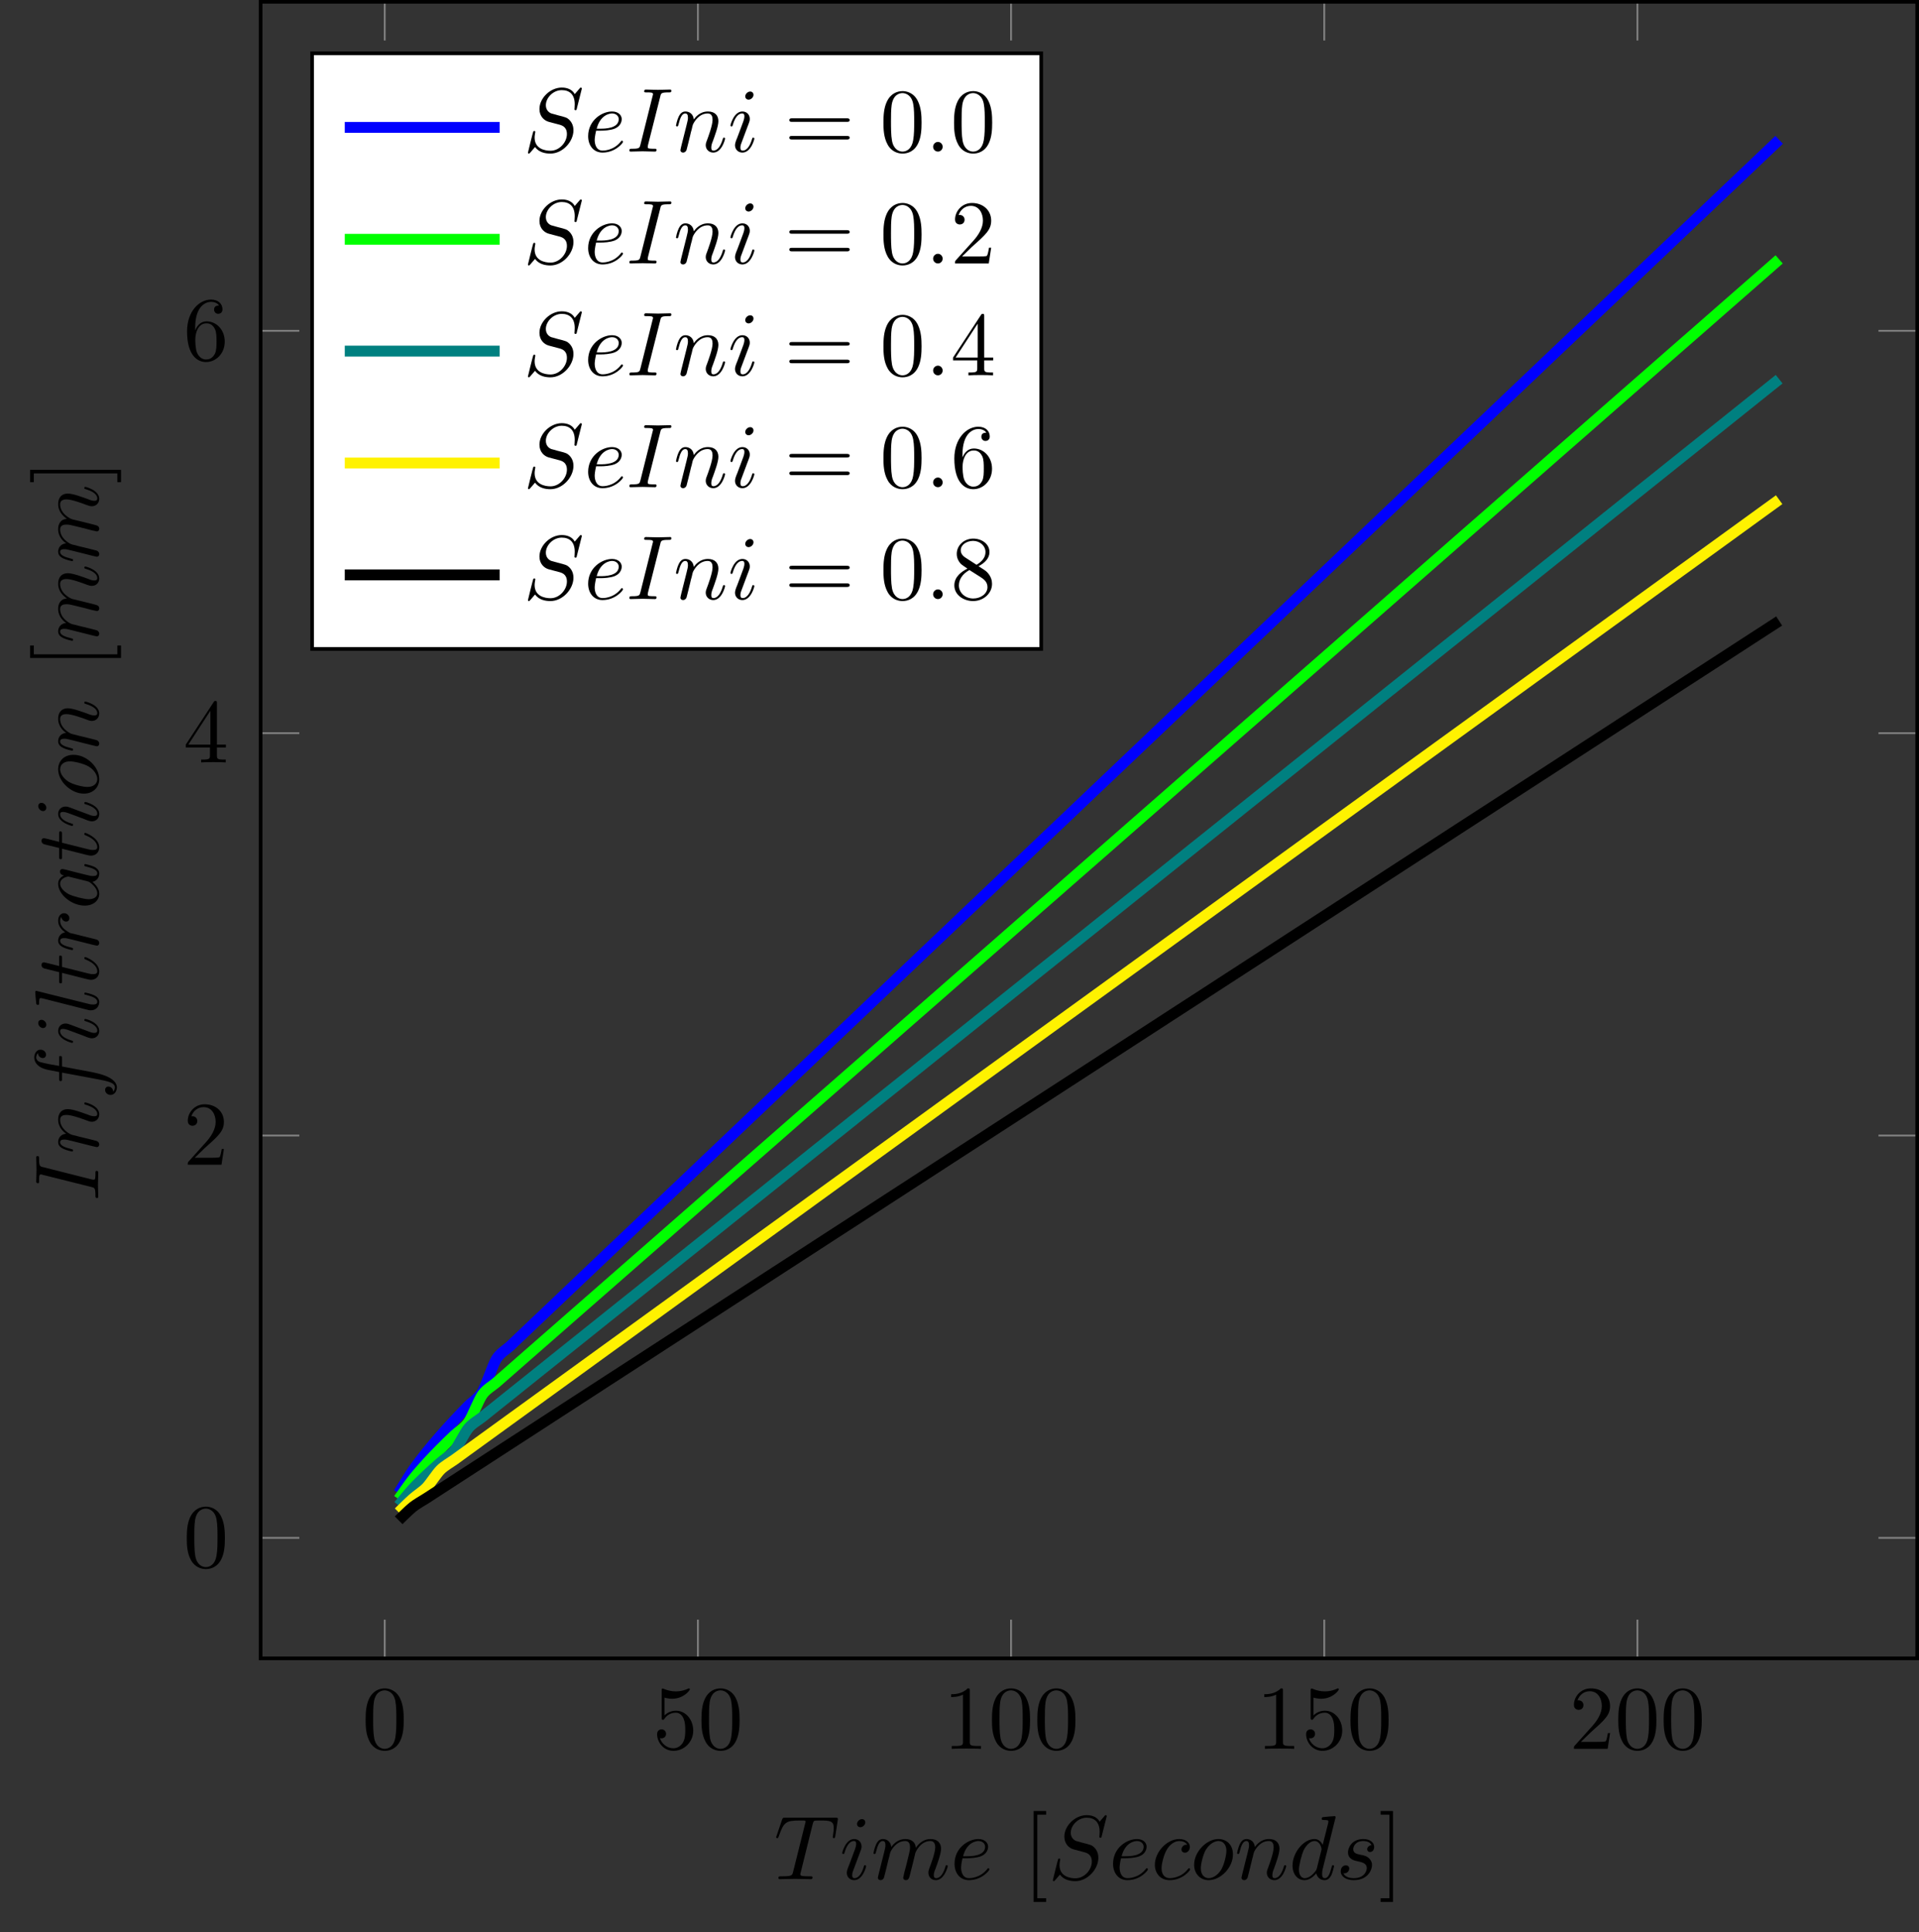 <?xml version="1.0" encoding="UTF-8"?>
<svg xmlns="http://www.w3.org/2000/svg" xmlns:xlink="http://www.w3.org/1999/xlink" width="210.766pt" height="212.206pt" viewBox="0 0 210.766 212.206" version="1.1">
<rect x="0" y="0" width="210.766" height="212.206" fill="#333333" stroke="none"/>
<defs>
<g>
<symbol overflow="visible" id="glyph0-0">
<path style="stroke:none;" d=""/>
</symbol>
<symbol overflow="visible" id="glyph0-1">
<path style="stroke:none;" d="M 4.578 -3.188 C 4.578 -3.984 4.531 -4.781 4.188 -5.516 C 3.734 -6.484 2.906 -6.641 2.5 -6.641 C 1.891 -6.641 1.172 -6.375 0.75 -5.453 C 0.438 -4.766 0.391 -3.984 0.391 -3.188 C 0.391 -2.438 0.422 -1.547 0.844 -0.781 C 1.266 0.016 2 0.219 2.484 0.219 C 3.016 0.219 3.781 0.016 4.219 -0.938 C 4.531 -1.625 4.578 -2.406 4.578 -3.188 Z M 2.484 0 C 2.094 0 1.5 -0.25 1.328 -1.203 C 1.219 -1.797 1.219 -2.719 1.219 -3.312 C 1.219 -3.953 1.219 -4.609 1.297 -5.141 C 1.484 -6.328 2.234 -6.422 2.484 -6.422 C 2.812 -6.422 3.469 -6.234 3.656 -5.25 C 3.766 -4.688 3.766 -3.938 3.766 -3.312 C 3.766 -2.562 3.766 -1.891 3.656 -1.25 C 3.5 -0.297 2.938 0 2.484 0 Z M 2.484 0 "/>
</symbol>
<symbol overflow="visible" id="glyph0-2">
<path style="stroke:none;" d="M 4.469 -2 C 4.469 -3.188 3.656 -4.188 2.578 -4.188 C 2.109 -4.188 1.672 -4.031 1.312 -3.672 L 1.312 -5.625 C 1.516 -5.562 1.844 -5.5 2.156 -5.5 C 3.391 -5.5 4.094 -6.406 4.094 -6.531 C 4.094 -6.594 4.062 -6.641 3.984 -6.641 C 3.984 -6.641 3.953 -6.641 3.906 -6.609 C 3.703 -6.516 3.219 -6.312 2.547 -6.312 C 2.156 -6.312 1.688 -6.391 1.219 -6.594 C 1.141 -6.625 1.125 -6.625 1.109 -6.625 C 1 -6.625 1 -6.547 1 -6.391 L 1 -3.438 C 1 -3.266 1 -3.188 1.141 -3.188 C 1.219 -3.188 1.234 -3.203 1.281 -3.266 C 1.391 -3.422 1.75 -3.969 2.562 -3.969 C 3.078 -3.969 3.328 -3.516 3.406 -3.328 C 3.562 -2.953 3.594 -2.578 3.594 -2.078 C 3.594 -1.719 3.594 -1.125 3.344 -0.703 C 3.109 -0.312 2.734 -0.062 2.281 -0.062 C 1.562 -0.062 0.984 -0.594 0.812 -1.172 C 0.844 -1.172 0.875 -1.156 0.984 -1.156 C 1.312 -1.156 1.484 -1.406 1.484 -1.641 C 1.484 -1.891 1.312 -2.141 0.984 -2.141 C 0.844 -2.141 0.5 -2.062 0.5 -1.609 C 0.5 -0.75 1.188 0.219 2.297 0.219 C 3.453 0.219 4.469 -0.734 4.469 -2 Z M 4.469 -2 "/>
</symbol>
<symbol overflow="visible" id="glyph0-3">
<path style="stroke:none;" d="M 2.938 -6.375 C 2.938 -6.625 2.938 -6.641 2.703 -6.641 C 2.078 -6 1.203 -6 0.891 -6 L 0.891 -5.688 C 1.094 -5.688 1.672 -5.688 2.188 -5.953 L 2.188 -0.781 C 2.188 -0.422 2.156 -0.312 1.266 -0.312 L 0.953 -0.312 L 0.953 0 C 1.297 -0.031 2.156 -0.031 2.562 -0.031 C 2.953 -0.031 3.828 -0.031 4.172 0 L 4.172 -0.312 L 3.859 -0.312 C 2.953 -0.312 2.938 -0.422 2.938 -0.781 Z M 2.938 -6.375 "/>
</symbol>
<symbol overflow="visible" id="glyph0-4">
<path style="stroke:none;" d="M 1.266 -0.766 L 2.328 -1.797 C 3.875 -3.172 4.469 -3.703 4.469 -4.703 C 4.469 -5.844 3.578 -6.641 2.359 -6.641 C 1.234 -6.641 0.5 -5.719 0.5 -4.828 C 0.5 -4.281 1 -4.281 1.031 -4.281 C 1.203 -4.281 1.547 -4.391 1.547 -4.812 C 1.547 -5.062 1.359 -5.328 1.016 -5.328 C 0.938 -5.328 0.922 -5.328 0.891 -5.312 C 1.109 -5.969 1.656 -6.328 2.234 -6.328 C 3.141 -6.328 3.562 -5.516 3.562 -4.703 C 3.562 -3.906 3.078 -3.125 2.516 -2.5 L 0.609 -0.375 C 0.5 -0.266 0.5 -0.234 0.5 0 L 4.203 0 L 4.469 -1.734 L 4.234 -1.734 C 4.172 -1.438 4.109 -1 4 -0.844 C 3.938 -0.766 3.281 -0.766 3.062 -0.766 Z M 1.266 -0.766 "/>
</symbol>
<symbol overflow="visible" id="glyph0-5">
<path style="stroke:none;" d="M 2.938 -1.641 L 2.938 -0.781 C 2.938 -0.422 2.906 -0.312 2.172 -0.312 L 1.969 -0.312 L 1.969 0 C 2.375 -0.031 2.891 -0.031 3.312 -0.031 C 3.734 -0.031 4.25 -0.031 4.672 0 L 4.672 -0.312 L 4.453 -0.312 C 3.719 -0.312 3.703 -0.422 3.703 -0.781 L 3.703 -1.641 L 4.688 -1.641 L 4.688 -1.953 L 3.703 -1.953 L 3.703 -6.484 C 3.703 -6.688 3.703 -6.75 3.531 -6.75 C 3.453 -6.75 3.422 -6.75 3.344 -6.625 L 0.281 -1.953 L 0.281 -1.641 Z M 2.984 -1.953 L 0.562 -1.953 L 2.984 -5.672 Z M 2.984 -1.953 "/>
</symbol>
<symbol overflow="visible" id="glyph0-6">
<path style="stroke:none;" d="M 1.312 -3.266 L 1.312 -3.516 C 1.312 -6.031 2.547 -6.391 3.062 -6.391 C 3.297 -6.391 3.719 -6.328 3.938 -5.984 C 3.781 -5.984 3.391 -5.984 3.391 -5.547 C 3.391 -5.234 3.625 -5.078 3.844 -5.078 C 4 -5.078 4.312 -5.172 4.312 -5.562 C 4.312 -6.156 3.875 -6.641 3.047 -6.641 C 1.766 -6.641 0.422 -5.359 0.422 -3.156 C 0.422 -0.484 1.578 0.219 2.5 0.219 C 3.609 0.219 4.562 -0.719 4.562 -2.031 C 4.562 -3.297 3.672 -4.25 2.562 -4.25 C 1.891 -4.25 1.516 -3.75 1.312 -3.266 Z M 2.5 -0.062 C 1.875 -0.062 1.578 -0.656 1.516 -0.812 C 1.328 -1.281 1.328 -2.078 1.328 -2.25 C 1.328 -3.031 1.656 -4.031 2.547 -4.031 C 2.719 -4.031 3.172 -4.031 3.484 -3.406 C 3.656 -3.047 3.656 -2.531 3.656 -2.047 C 3.656 -1.562 3.656 -1.062 3.484 -0.703 C 3.188 -0.109 2.734 -0.062 2.5 -0.062 Z M 2.5 -0.062 "/>
</symbol>
<symbol overflow="visible" id="glyph0-7">
<path style="stroke:none;" d="M 2.547 2.5 L 2.547 2.094 L 1.578 2.094 L 1.578 -7.078 L 2.547 -7.078 L 2.547 -7.484 L 1.172 -7.484 L 1.172 2.5 Z M 2.547 2.5 "/>
</symbol>
<symbol overflow="visible" id="glyph0-8">
<path style="stroke:none;" d="M 1.578 -7.484 L 0.219 -7.484 L 0.219 -7.078 L 1.188 -7.078 L 1.188 2.094 L 0.219 2.094 L 0.219 2.5 L 1.578 2.5 Z M 1.578 -7.484 "/>
</symbol>
<symbol overflow="visible" id="glyph0-9">
<path style="stroke:none;" d="M 6.844 -3.266 C 7 -3.266 7.188 -3.266 7.188 -3.453 C 7.188 -3.656 7 -3.656 6.859 -3.656 L 0.891 -3.656 C 0.75 -3.656 0.562 -3.656 0.562 -3.453 C 0.562 -3.266 0.75 -3.266 0.891 -3.266 Z M 6.859 -1.328 C 7 -1.328 7.188 -1.328 7.188 -1.531 C 7.188 -1.719 7 -1.719 6.844 -1.719 L 0.891 -1.719 C 0.75 -1.719 0.562 -1.719 0.562 -1.531 C 0.562 -1.328 0.75 -1.328 0.891 -1.328 Z M 6.859 -1.328 "/>
</symbol>
<symbol overflow="visible" id="glyph0-10">
<path style="stroke:none;" d="M 1.625 -4.562 C 1.172 -4.859 1.125 -5.188 1.125 -5.359 C 1.125 -5.969 1.781 -6.391 2.484 -6.391 C 3.203 -6.391 3.844 -5.875 3.844 -5.156 C 3.844 -4.578 3.453 -4.109 2.859 -3.766 Z M 3.078 -3.609 C 3.797 -3.984 4.281 -4.5 4.281 -5.156 C 4.281 -6.078 3.406 -6.641 2.5 -6.641 C 1.5 -6.641 0.688 -5.906 0.688 -4.969 C 0.688 -4.797 0.703 -4.344 1.125 -3.875 C 1.234 -3.766 1.609 -3.516 1.859 -3.344 C 1.281 -3.047 0.422 -2.5 0.422 -1.5 C 0.422 -0.453 1.438 0.219 2.484 0.219 C 3.609 0.219 4.562 -0.609 4.562 -1.672 C 4.562 -2.031 4.453 -2.484 4.062 -2.906 C 3.875 -3.109 3.719 -3.203 3.078 -3.609 Z M 2.078 -3.188 L 3.312 -2.406 C 3.594 -2.219 4.062 -1.922 4.062 -1.312 C 4.062 -0.578 3.312 -0.062 2.5 -0.062 C 1.641 -0.062 0.922 -0.672 0.922 -1.5 C 0.922 -2.078 1.234 -2.719 2.078 -3.188 Z M 2.078 -3.188 "/>
</symbol>
<symbol overflow="visible" id="glyph1-0">
<path style="stroke:none;" d=""/>
</symbol>
<symbol overflow="visible" id="glyph1-1">
<path style="stroke:none;" d="M 4.25 -6.047 C 4.328 -6.328 4.359 -6.391 4.484 -6.422 C 4.578 -6.438 4.906 -6.438 5.109 -6.438 C 6.125 -6.438 6.562 -6.406 6.562 -5.625 C 6.562 -5.469 6.531 -5.078 6.484 -4.828 C 6.484 -4.781 6.453 -4.672 6.453 -4.641 C 6.453 -4.578 6.484 -4.5 6.578 -4.5 C 6.688 -4.5 6.703 -4.578 6.734 -4.734 L 7 -6.469 C 7.016 -6.516 7.016 -6.609 7.016 -6.641 C 7.016 -6.75 6.922 -6.75 6.75 -6.75 L 1.219 -6.75 C 0.984 -6.75 0.969 -6.734 0.891 -6.547 L 0.297 -4.797 C 0.297 -4.781 0.234 -4.641 0.234 -4.609 C 0.234 -4.562 0.297 -4.5 0.359 -4.5 C 0.453 -4.5 0.469 -4.562 0.531 -4.719 C 1.062 -6.266 1.328 -6.438 2.797 -6.438 L 3.188 -6.438 C 3.469 -6.438 3.469 -6.406 3.469 -6.312 C 3.469 -6.266 3.438 -6.141 3.422 -6.109 L 2.094 -0.781 C 2 -0.422 1.969 -0.312 0.906 -0.312 C 0.547 -0.312 0.484 -0.312 0.484 -0.125 C 0.484 0 0.594 0 0.656 0 C 0.922 0 1.203 -0.016 1.469 -0.016 C 1.75 -0.016 2.047 -0.031 2.328 -0.031 C 2.609 -0.031 2.875 -0.016 3.156 -0.016 C 3.438 -0.016 3.734 0 4.016 0 C 4.109 0 4.234 0 4.234 -0.203 C 4.234 -0.312 4.156 -0.312 3.891 -0.312 C 3.656 -0.312 3.516 -0.312 3.266 -0.328 C 2.969 -0.359 2.891 -0.391 2.891 -0.547 C 2.891 -0.562 2.891 -0.609 2.938 -0.75 Z M 4.25 -6.047 "/>
</symbol>
<symbol overflow="visible" id="glyph1-2">
<path style="stroke:none;" d="M 2.828 -6.234 C 2.828 -6.438 2.688 -6.594 2.469 -6.594 C 2.188 -6.594 1.922 -6.328 1.922 -6.062 C 1.922 -5.875 2.062 -5.703 2.297 -5.703 C 2.531 -5.703 2.828 -5.938 2.828 -6.234 Z M 2.078 -2.484 C 2.188 -2.766 2.188 -2.797 2.297 -3.062 C 2.375 -3.266 2.422 -3.406 2.422 -3.594 C 2.422 -4.031 2.109 -4.406 1.609 -4.406 C 0.672 -4.406 0.297 -2.953 0.297 -2.875 C 0.297 -2.766 0.391 -2.766 0.406 -2.766 C 0.516 -2.766 0.516 -2.797 0.562 -2.953 C 0.844 -3.891 1.234 -4.188 1.578 -4.188 C 1.656 -4.188 1.828 -4.188 1.828 -3.875 C 1.828 -3.656 1.75 -3.453 1.719 -3.344 C 1.641 -3.094 1.188 -1.938 1.031 -1.5 C 0.922 -1.25 0.797 -0.922 0.797 -0.703 C 0.797 -0.234 1.141 0.109 1.609 0.109 C 2.547 0.109 2.922 -1.328 2.922 -1.422 C 2.922 -1.531 2.828 -1.531 2.797 -1.531 C 2.703 -1.531 2.703 -1.5 2.656 -1.344 C 2.469 -0.719 2.141 -0.109 1.641 -0.109 C 1.469 -0.109 1.391 -0.203 1.391 -0.438 C 1.391 -0.688 1.453 -0.828 1.688 -1.438 Z M 2.078 -2.484 "/>
</symbol>
<symbol overflow="visible" id="glyph1-3">
<path style="stroke:none;" d="M 0.875 -0.594 C 0.844 -0.438 0.781 -0.203 0.781 -0.156 C 0.781 0.016 0.922 0.109 1.078 0.109 C 1.203 0.109 1.375 0.031 1.453 -0.172 C 1.453 -0.188 1.578 -0.656 1.641 -0.906 L 1.859 -1.797 C 1.906 -2.031 1.969 -2.25 2.031 -2.469 C 2.062 -2.641 2.141 -2.938 2.156 -2.969 C 2.297 -3.281 2.828 -4.188 3.781 -4.188 C 4.234 -4.188 4.312 -3.812 4.312 -3.484 C 4.312 -3.234 4.25 -2.953 4.172 -2.656 L 3.891 -1.5 L 3.688 -0.75 C 3.656 -0.547 3.562 -0.203 3.562 -0.156 C 3.562 0.016 3.703 0.109 3.844 0.109 C 4.156 0.109 4.219 -0.141 4.297 -0.453 C 4.438 -1.016 4.812 -2.469 4.891 -2.859 C 4.922 -2.984 5.453 -4.188 6.547 -4.188 C 6.969 -4.188 7.078 -3.844 7.078 -3.484 C 7.078 -2.922 6.656 -1.781 6.453 -1.25 C 6.375 -1.016 6.328 -0.906 6.328 -0.703 C 6.328 -0.234 6.672 0.109 7.141 0.109 C 8.078 0.109 8.453 -1.344 8.453 -1.422 C 8.453 -1.531 8.359 -1.531 8.328 -1.531 C 8.234 -1.531 8.234 -1.5 8.188 -1.344 C 8.031 -0.812 7.719 -0.109 7.172 -0.109 C 7 -0.109 6.922 -0.203 6.922 -0.438 C 6.922 -0.688 7.016 -0.922 7.109 -1.141 C 7.297 -1.672 7.719 -2.766 7.719 -3.344 C 7.719 -3.984 7.312 -4.406 6.562 -4.406 C 5.828 -4.406 5.312 -3.969 4.938 -3.438 C 4.938 -3.562 4.906 -3.906 4.625 -4.141 C 4.375 -4.359 4.062 -4.406 3.812 -4.406 C 2.906 -4.406 2.422 -3.766 2.25 -3.531 C 2.203 -4.109 1.781 -4.406 1.328 -4.406 C 0.875 -4.406 0.688 -4.016 0.594 -3.844 C 0.422 -3.484 0.297 -2.906 0.297 -2.875 C 0.297 -2.766 0.391 -2.766 0.406 -2.766 C 0.516 -2.766 0.516 -2.781 0.578 -3 C 0.75 -3.703 0.953 -4.188 1.312 -4.188 C 1.469 -4.188 1.609 -4.109 1.609 -3.734 C 1.609 -3.516 1.578 -3.406 1.453 -2.891 Z M 0.875 -0.594 "/>
</symbol>
<symbol overflow="visible" id="glyph1-4">
<path style="stroke:none;" d="M 1.859 -2.297 C 2.156 -2.297 2.891 -2.328 3.391 -2.531 C 4.094 -2.828 4.141 -3.422 4.141 -3.562 C 4.141 -4 3.766 -4.406 3.078 -4.406 C 1.969 -4.406 0.453 -3.438 0.453 -1.688 C 0.453 -0.672 1.047 0.109 2.031 0.109 C 3.453 0.109 4.281 -0.953 4.281 -1.062 C 4.281 -1.125 4.234 -1.203 4.172 -1.203 C 4.109 -1.203 4.094 -1.172 4.031 -1.094 C 3.25 -0.109 2.156 -0.109 2.047 -0.109 C 1.266 -0.109 1.172 -0.953 1.172 -1.266 C 1.172 -1.391 1.188 -1.688 1.328 -2.297 Z M 1.391 -2.516 C 1.781 -4.031 2.812 -4.188 3.078 -4.188 C 3.531 -4.188 3.812 -3.891 3.812 -3.562 C 3.812 -2.516 2.219 -2.516 1.797 -2.516 Z M 1.391 -2.516 "/>
</symbol>
<symbol overflow="visible" id="glyph1-5">
<path style="stroke:none;" d="M 6.438 -6.922 C 6.438 -6.953 6.406 -7.031 6.312 -7.031 C 6.266 -7.031 6.266 -7.016 6.141 -6.875 L 5.656 -6.312 C 5.406 -6.781 4.891 -7.031 4.234 -7.031 C 2.969 -7.031 1.781 -5.875 1.781 -4.672 C 1.781 -3.875 2.297 -3.406 2.812 -3.266 L 3.875 -2.984 C 4.25 -2.891 4.797 -2.734 4.797 -1.922 C 4.797 -1.031 3.984 -0.094 3 -0.094 C 2.359 -0.094 1.25 -0.312 1.25 -1.547 C 1.25 -1.781 1.312 -2.031 1.312 -2.078 C 1.328 -2.125 1.328 -2.141 1.328 -2.156 C 1.328 -2.25 1.266 -2.266 1.219 -2.266 C 1.172 -2.266 1.141 -2.25 1.109 -2.219 C 1.078 -2.188 0.516 0.094 0.516 0.125 C 0.516 0.172 0.562 0.219 0.625 0.219 C 0.672 0.219 0.688 0.203 0.812 0.062 L 1.297 -0.5 C 1.719 0.078 2.406 0.219 2.984 0.219 C 4.344 0.219 5.516 -1.109 5.516 -2.344 C 5.516 -3.031 5.172 -3.375 5.031 -3.516 C 4.797 -3.734 4.641 -3.781 3.766 -4 C 3.531 -4.062 3.188 -4.172 3.094 -4.188 C 2.828 -4.281 2.484 -4.562 2.484 -5.094 C 2.484 -5.906 3.281 -6.75 4.234 -6.75 C 5.047 -6.75 5.656 -6.312 5.656 -5.203 C 5.656 -4.891 5.625 -4.703 5.625 -4.641 C 5.625 -4.641 5.625 -4.547 5.734 -4.547 C 5.844 -4.547 5.859 -4.578 5.891 -4.75 Z M 6.438 -6.922 "/>
</symbol>
<symbol overflow="visible" id="glyph1-6">
<path style="stroke:none;" d="M 3.953 -3.781 C 3.781 -3.781 3.656 -3.781 3.516 -3.656 C 3.344 -3.5 3.328 -3.328 3.328 -3.266 C 3.328 -3.016 3.516 -2.906 3.703 -2.906 C 3.984 -2.906 4.25 -3.156 4.25 -3.547 C 4.25 -4.031 3.781 -4.406 3.078 -4.406 C 1.734 -4.406 0.406 -2.984 0.406 -1.578 C 0.406 -0.672 0.984 0.109 2.031 0.109 C 3.453 0.109 4.281 -0.953 4.281 -1.062 C 4.281 -1.125 4.234 -1.203 4.172 -1.203 C 4.109 -1.203 4.094 -1.172 4.031 -1.094 C 3.25 -0.109 2.156 -0.109 2.047 -0.109 C 1.422 -0.109 1.141 -0.594 1.141 -1.203 C 1.141 -1.609 1.344 -2.578 1.688 -3.188 C 2 -3.766 2.547 -4.188 3.094 -4.188 C 3.422 -4.188 3.812 -4.062 3.953 -3.781 Z M 3.953 -3.781 "/>
</symbol>
<symbol overflow="visible" id="glyph1-7">
<path style="stroke:none;" d="M 4.672 -2.719 C 4.672 -3.766 3.984 -4.406 3.078 -4.406 C 1.75 -4.406 0.406 -2.984 0.406 -1.578 C 0.406 -0.594 1.078 0.109 2 0.109 C 3.328 0.109 4.672 -1.266 4.672 -2.719 Z M 2.016 -0.109 C 1.578 -0.109 1.141 -0.422 1.141 -1.203 C 1.141 -1.688 1.406 -2.766 1.719 -3.266 C 2.219 -4.031 2.797 -4.188 3.078 -4.188 C 3.656 -4.188 3.953 -3.703 3.953 -3.109 C 3.953 -2.719 3.75 -1.672 3.375 -1.031 C 3.016 -0.453 2.469 -0.109 2.016 -0.109 Z M 2.016 -0.109 "/>
</symbol>
<symbol overflow="visible" id="glyph1-8">
<path style="stroke:none;" d="M 0.875 -0.594 C 0.844 -0.438 0.781 -0.203 0.781 -0.156 C 0.781 0.016 0.922 0.109 1.078 0.109 C 1.203 0.109 1.375 0.031 1.453 -0.172 C 1.453 -0.188 1.578 -0.656 1.641 -0.906 L 1.859 -1.797 C 1.906 -2.031 1.969 -2.25 2.031 -2.469 C 2.062 -2.641 2.141 -2.938 2.156 -2.969 C 2.297 -3.281 2.828 -4.188 3.781 -4.188 C 4.234 -4.188 4.312 -3.812 4.312 -3.484 C 4.312 -2.875 3.828 -1.594 3.672 -1.172 C 3.578 -0.938 3.562 -0.812 3.562 -0.703 C 3.562 -0.234 3.922 0.109 4.391 0.109 C 5.328 0.109 5.688 -1.344 5.688 -1.422 C 5.688 -1.531 5.609 -1.531 5.578 -1.531 C 5.469 -1.531 5.469 -1.5 5.422 -1.344 C 5.219 -0.672 4.891 -0.109 4.406 -0.109 C 4.234 -0.109 4.172 -0.203 4.172 -0.438 C 4.172 -0.688 4.25 -0.922 4.344 -1.141 C 4.531 -1.672 4.953 -2.766 4.953 -3.344 C 4.953 -4 4.531 -4.406 3.812 -4.406 C 2.906 -4.406 2.422 -3.766 2.25 -3.531 C 2.203 -4.094 1.797 -4.406 1.328 -4.406 C 0.875 -4.406 0.688 -4.016 0.594 -3.844 C 0.422 -3.5 0.297 -2.906 0.297 -2.875 C 0.297 -2.766 0.391 -2.766 0.406 -2.766 C 0.516 -2.766 0.516 -2.781 0.578 -3 C 0.75 -3.703 0.953 -4.188 1.312 -4.188 C 1.5 -4.188 1.609 -4.062 1.609 -3.734 C 1.609 -3.516 1.578 -3.406 1.453 -2.891 Z M 0.875 -0.594 "/>
</symbol>
<symbol overflow="visible" id="glyph1-9">
<path style="stroke:none;" d="M 5.141 -6.812 C 5.141 -6.812 5.141 -6.922 5.016 -6.922 C 4.859 -6.922 3.922 -6.828 3.75 -6.812 C 3.672 -6.797 3.609 -6.75 3.609 -6.625 C 3.609 -6.5 3.703 -6.5 3.844 -6.5 C 4.328 -6.5 4.344 -6.438 4.344 -6.328 L 4.312 -6.125 L 3.719 -3.766 C 3.531 -4.141 3.25 -4.406 2.797 -4.406 C 1.641 -4.406 0.406 -2.938 0.406 -1.484 C 0.406 -0.547 0.953 0.109 1.719 0.109 C 1.922 0.109 2.422 0.062 3.016 -0.641 C 3.094 -0.219 3.453 0.109 3.922 0.109 C 4.281 0.109 4.5 -0.125 4.672 -0.438 C 4.828 -0.797 4.969 -1.406 4.969 -1.422 C 4.969 -1.531 4.875 -1.531 4.844 -1.531 C 4.75 -1.531 4.734 -1.484 4.703 -1.344 C 4.531 -0.703 4.359 -0.109 3.953 -0.109 C 3.672 -0.109 3.656 -0.375 3.656 -0.562 C 3.656 -0.812 3.672 -0.875 3.703 -1.047 Z M 3.078 -1.188 C 3.016 -1 3.016 -0.984 2.875 -0.812 C 2.438 -0.266 2.031 -0.109 1.75 -0.109 C 1.25 -0.109 1.109 -0.656 1.109 -1.047 C 1.109 -1.547 1.422 -2.766 1.656 -3.234 C 1.969 -3.812 2.406 -4.188 2.812 -4.188 C 3.453 -4.188 3.594 -3.375 3.594 -3.312 C 3.594 -3.25 3.578 -3.188 3.562 -3.141 Z M 3.078 -1.188 "/>
</symbol>
<symbol overflow="visible" id="glyph1-10">
<path style="stroke:none;" d="M 3.891 -3.734 C 3.625 -3.719 3.422 -3.5 3.422 -3.281 C 3.422 -3.141 3.516 -2.984 3.734 -2.984 C 3.953 -2.984 4.188 -3.156 4.188 -3.547 C 4.188 -4 3.766 -4.406 3 -4.406 C 1.688 -4.406 1.312 -3.391 1.312 -2.953 C 1.312 -2.172 2.047 -2.031 2.344 -1.969 C 2.859 -1.859 3.375 -1.75 3.375 -1.203 C 3.375 -0.953 3.156 -0.109 1.953 -0.109 C 1.812 -0.109 1.047 -0.109 0.812 -0.641 C 1.203 -0.594 1.453 -0.891 1.453 -1.172 C 1.453 -1.391 1.281 -1.516 1.078 -1.516 C 0.812 -1.516 0.516 -1.312 0.516 -0.859 C 0.516 -0.297 1.094 0.109 1.938 0.109 C 3.562 0.109 3.953 -1.094 3.953 -1.547 C 3.953 -1.906 3.766 -2.156 3.641 -2.266 C 3.375 -2.547 3.078 -2.609 2.641 -2.688 C 2.281 -2.766 1.891 -2.844 1.891 -3.297 C 1.891 -3.578 2.125 -4.188 3 -4.188 C 3.25 -4.188 3.75 -4.109 3.891 -3.734 Z M 3.891 -3.734 "/>
</symbol>
<symbol overflow="visible" id="glyph1-11">
<path style="stroke:none;" d="M 3.734 -6.047 C 3.812 -6.406 3.844 -6.5 4.641 -6.5 C 4.875 -6.5 4.953 -6.5 4.953 -6.688 C 4.953 -6.812 4.844 -6.812 4.812 -6.812 C 4.516 -6.812 3.781 -6.781 3.484 -6.781 C 3.188 -6.781 2.469 -6.812 2.156 -6.812 C 2.094 -6.812 1.969 -6.812 1.969 -6.609 C 1.969 -6.5 2.047 -6.5 2.25 -6.5 C 2.656 -6.5 2.938 -6.5 2.938 -6.312 C 2.938 -6.266 2.938 -6.234 2.906 -6.156 L 1.562 -0.781 C 1.469 -0.406 1.453 -0.312 0.656 -0.312 C 0.422 -0.312 0.344 -0.312 0.344 -0.109 C 0.344 0 0.453 0 0.484 0 C 0.781 0 1.5 -0.031 1.797 -0.031 C 2.094 -0.031 2.828 0 3.125 0 C 3.203 0 3.328 0 3.328 -0.188 C 3.328 -0.312 3.25 -0.312 3.031 -0.312 C 2.844 -0.312 2.797 -0.312 2.609 -0.328 C 2.391 -0.344 2.359 -0.391 2.359 -0.5 C 2.359 -0.578 2.375 -0.656 2.391 -0.734 Z M 3.734 -6.047 "/>
</symbol>
<symbol overflow="visible" id="glyph1-12">
<path style="stroke:none;" d="M 1.906 -0.531 C 1.906 -0.812 1.672 -1.062 1.391 -1.062 C 1.094 -1.062 0.859 -0.812 0.859 -0.531 C 0.859 -0.234 1.094 0 1.391 0 C 1.672 0 1.906 -0.234 1.906 -0.531 Z M 1.906 -0.531 "/>
</symbol>
<symbol overflow="visible" id="glyph2-0">
<path style="stroke:none;" d=""/>
</symbol>
<symbol overflow="visible" id="glyph2-1">
<path style="stroke:none;" d="M -6.047 -3.734 C -6.406 -3.812 -6.5 -3.844 -6.5 -4.641 C -6.5 -4.875 -6.5 -4.953 -6.688 -4.953 C -6.812 -4.953 -6.812 -4.844 -6.812 -4.812 C -6.812 -4.516 -6.781 -3.781 -6.781 -3.484 C -6.781 -3.188 -6.812 -2.469 -6.812 -2.156 C -6.812 -2.094 -6.812 -1.969 -6.609 -1.969 C -6.5 -1.969 -6.5 -2.047 -6.5 -2.25 C -6.5 -2.656 -6.5 -2.938 -6.312 -2.938 C -6.266 -2.938 -6.234 -2.938 -6.156 -2.906 L -0.781 -1.562 C -0.406 -1.469 -0.312 -1.453 -0.312 -0.656 C -0.312 -0.422 -0.312 -0.344 -0.109 -0.344 C 0 -0.344 0 -0.453 0 -0.484 C 0 -0.781 -0.031 -1.5 -0.031 -1.797 C -0.031 -2.094 0 -2.828 0 -3.125 C 0 -3.203 0 -3.328 -0.188 -3.328 C -0.312 -3.328 -0.312 -3.25 -0.312 -3.031 C -0.312 -2.844 -0.312 -2.797 -0.328 -2.609 C -0.344 -2.391 -0.391 -2.359 -0.5 -2.359 C -0.578 -2.359 -0.656 -2.375 -0.734 -2.391 Z M -6.047 -3.734 "/>
</symbol>
<symbol overflow="visible" id="glyph2-2">
<path style="stroke:none;" d="M -0.594 -0.875 C -0.438 -0.844 -0.203 -0.781 -0.156 -0.781 C 0.016 -0.781 0.109 -0.922 0.109 -1.078 C 0.109 -1.203 0.031 -1.375 -0.172 -1.453 C -0.188 -1.453 -0.656 -1.578 -0.906 -1.641 L -1.797 -1.859 C -2.031 -1.906 -2.25 -1.969 -2.469 -2.031 C -2.641 -2.062 -2.938 -2.141 -2.969 -2.156 C -3.281 -2.297 -4.188 -2.828 -4.188 -3.781 C -4.188 -4.234 -3.812 -4.312 -3.484 -4.312 C -2.875 -4.312 -1.594 -3.828 -1.172 -3.672 C -0.938 -3.578 -0.812 -3.562 -0.703 -3.562 C -0.234 -3.562 0.109 -3.922 0.109 -4.391 C 0.109 -5.328 -1.344 -5.688 -1.422 -5.688 C -1.531 -5.688 -1.531 -5.609 -1.531 -5.578 C -1.531 -5.469 -1.5 -5.469 -1.344 -5.422 C -0.672 -5.219 -0.109 -4.891 -0.109 -4.406 C -0.109 -4.234 -0.203 -4.172 -0.438 -4.172 C -0.688 -4.172 -0.922 -4.25 -1.141 -4.344 C -1.672 -4.531 -2.766 -4.953 -3.344 -4.953 C -4 -4.953 -4.406 -4.531 -4.406 -3.812 C -4.406 -2.906 -3.766 -2.422 -3.531 -2.25 C -4.094 -2.203 -4.406 -1.797 -4.406 -1.328 C -4.406 -0.875 -4.016 -0.688 -3.844 -0.594 C -3.5 -0.422 -2.906 -0.297 -2.875 -0.297 C -2.766 -0.297 -2.766 -0.391 -2.766 -0.406 C -2.766 -0.516 -2.781 -0.516 -3 -0.578 C -3.703 -0.75 -4.188 -0.953 -4.188 -1.312 C -4.188 -1.5 -4.062 -1.609 -3.734 -1.609 C -3.516 -1.609 -3.406 -1.578 -2.891 -1.453 Z M -0.594 -0.875 "/>
</symbol>
<symbol overflow="visible" id="glyph2-3">
<path style="stroke:none;" d="M -3.984 -3.656 L -3.984 -4.516 C -3.984 -4.719 -3.984 -4.812 -4.188 -4.812 C -4.297 -4.812 -4.297 -4.719 -4.297 -4.547 L -4.297 -3.719 L -5.438 -3.922 C -5.641 -3.969 -6.344 -4.109 -6.469 -4.172 C -6.656 -4.25 -6.812 -4.422 -6.812 -4.641 C -6.812 -4.672 -6.812 -4.938 -6.625 -5.125 C -6.594 -4.688 -6.234 -4.578 -6.094 -4.578 C -5.859 -4.578 -5.734 -4.766 -5.734 -4.953 C -5.734 -5.219 -5.969 -5.5 -6.344 -5.5 C -6.797 -5.5 -7.031 -5.047 -7.031 -4.641 C -7.031 -4.297 -6.844 -3.672 -5.859 -3.375 C -5.656 -3.312 -5.547 -3.281 -4.297 -3.047 L -4.297 -2.359 C -4.297 -2.156 -4.297 -2.047 -4.109 -2.047 C -3.984 -2.047 -3.984 -2.141 -3.984 -2.328 L -3.984 -2.984 L -0.047 -2.25 C 0.922 -2.062 1.828 -1.891 1.828 -1.375 C 1.828 -1.328 1.828 -1.094 1.641 -0.891 C 1.609 -1.359 1.25 -1.453 1.109 -1.453 C 0.875 -1.453 0.75 -1.266 0.75 -1.078 C 0.75 -0.812 0.984 -0.531 1.359 -0.531 C 1.797 -0.531 2.047 -0.969 2.047 -1.375 C 2.047 -1.922 1.453 -2.328 1.078 -2.5 C 0.453 -2.828 -0.75 -3.047 -0.828 -3.062 Z M -3.984 -3.656 "/>
</symbol>
<symbol overflow="visible" id="glyph2-4">
<path style="stroke:none;" d="M -6.234 -2.828 C -6.438 -2.828 -6.594 -2.688 -6.594 -2.469 C -6.594 -2.188 -6.328 -1.922 -6.062 -1.922 C -5.875 -1.922 -5.703 -2.062 -5.703 -2.297 C -5.703 -2.531 -5.938 -2.828 -6.234 -2.828 Z M -2.484 -2.078 C -2.766 -2.188 -2.797 -2.188 -3.062 -2.297 C -3.266 -2.375 -3.406 -2.422 -3.594 -2.422 C -4.031 -2.422 -4.406 -2.109 -4.406 -1.609 C -4.406 -0.672 -2.953 -0.297 -2.875 -0.297 C -2.766 -0.297 -2.766 -0.391 -2.766 -0.406 C -2.766 -0.516 -2.797 -0.516 -2.953 -0.562 C -3.891 -0.844 -4.188 -1.234 -4.188 -1.578 C -4.188 -1.656 -4.188 -1.828 -3.875 -1.828 C -3.656 -1.828 -3.453 -1.75 -3.344 -1.719 C -3.094 -1.641 -1.938 -1.188 -1.5 -1.031 C -1.25 -0.922 -0.922 -0.797 -0.703 -0.797 C -0.234 -0.797 0.109 -1.141 0.109 -1.609 C 0.109 -2.547 -1.328 -2.922 -1.422 -2.922 C -1.531 -2.922 -1.531 -2.828 -1.531 -2.797 C -1.531 -2.703 -1.5 -2.703 -1.344 -2.656 C -0.719 -2.469 -0.109 -2.141 -0.109 -1.641 C -0.109 -1.469 -0.203 -1.391 -0.438 -1.391 C -0.688 -1.391 -0.828 -1.453 -1.438 -1.688 Z M -2.484 -2.078 "/>
</symbol>
<symbol overflow="visible" id="glyph2-5">
<path style="stroke:none;" d="M -6.812 -2.578 C -6.812 -2.578 -6.922 -2.578 -6.922 -2.438 C -6.922 -2.219 -6.844 -1.484 -6.812 -1.219 C -6.812 -1.141 -6.797 -1.031 -6.609 -1.031 C -6.5 -1.031 -6.5 -1.141 -6.5 -1.281 C -6.5 -1.766 -6.406 -1.781 -6.328 -1.781 L -6.125 -1.75 L -1.141 -0.484 C -1.031 -0.453 -0.969 -0.438 -0.812 -0.438 C -0.234 -0.438 0.109 -0.875 0.109 -1.344 C 0.109 -1.672 -0.094 -1.922 -0.453 -2.094 C -0.828 -2.266 -1.406 -2.391 -1.422 -2.391 C -1.531 -2.391 -1.531 -2.297 -1.531 -2.266 C -1.531 -2.172 -1.484 -2.156 -1.344 -2.141 C -0.703 -1.969 -0.109 -1.781 -0.109 -1.375 C -0.109 -1.078 -0.422 -1.078 -0.562 -1.078 C -0.812 -1.078 -0.859 -1.094 -1.047 -1.141 Z M -6.812 -2.578 "/>
</symbol>
<symbol overflow="visible" id="glyph2-6">
<path style="stroke:none;" d="M -3.984 -2.047 L -3.984 -2.984 C -3.984 -3.188 -3.984 -3.297 -4.188 -3.297 C -4.297 -3.297 -4.297 -3.188 -4.297 -3.016 L -4.297 -2.141 C -5.719 -2.5 -5.906 -2.547 -5.969 -2.547 C -6.141 -2.547 -6.234 -2.422 -6.234 -2.25 C -6.234 -2.219 -6.234 -1.938 -5.875 -1.859 L -4.297 -1.469 L -4.297 -0.531 C -4.297 -0.328 -4.297 -0.234 -4.109 -0.234 C -3.984 -0.234 -3.984 -0.312 -3.984 -0.516 L -3.984 -1.391 C -1.156 -0.672 -0.984 -0.625 -0.812 -0.625 C -0.266 -0.625 0.109 -1 0.109 -1.547 C 0.109 -2.562 -1.344 -3.125 -1.422 -3.125 C -1.531 -3.125 -1.531 -3.047 -1.531 -3.016 C -1.531 -2.922 -1.5 -2.906 -1.391 -2.859 C -0.344 -2.438 -0.109 -1.906 -0.109 -1.562 C -0.109 -1.359 -0.234 -1.25 -0.562 -1.25 C -0.812 -1.25 -0.875 -1.281 -1.047 -1.312 Z M -3.984 -2.047 "/>
</symbol>
<symbol overflow="visible" id="glyph2-7">
<path style="stroke:none;" d="M -0.594 -0.875 C -0.438 -0.844 -0.203 -0.781 -0.156 -0.781 C 0.016 -0.781 0.109 -0.922 0.109 -1.078 C 0.109 -1.203 0.031 -1.375 -0.172 -1.453 C -0.203 -1.469 -1.562 -1.797 -1.75 -1.844 C -2.078 -1.922 -2.766 -2.109 -3.047 -2.156 C -3.172 -2.203 -3.641 -2.484 -3.859 -2.719 C -3.922 -2.797 -4.188 -3.094 -4.188 -3.516 C -4.188 -3.781 -4.062 -3.922 -4.062 -3.938 C -4.016 -3.641 -3.781 -3.422 -3.516 -3.422 C -3.359 -3.422 -3.172 -3.531 -3.172 -3.797 C -3.172 -4.062 -3.406 -4.344 -3.766 -4.344 C -4.109 -4.344 -4.406 -4.031 -4.406 -3.516 C -4.406 -2.875 -3.922 -2.438 -3.641 -2.25 C -4.094 -2.156 -4.406 -1.797 -4.406 -1.328 C -4.406 -0.875 -4.016 -0.688 -3.844 -0.594 C -3.5 -0.422 -2.906 -0.297 -2.875 -0.297 C -2.766 -0.297 -2.766 -0.391 -2.766 -0.406 C -2.766 -0.516 -2.781 -0.516 -3 -0.578 C -3.703 -0.75 -4.188 -0.953 -4.188 -1.312 C -4.188 -1.469 -4.109 -1.609 -3.734 -1.609 C -3.516 -1.609 -3.406 -1.578 -2.891 -1.453 Z M -0.594 -0.875 "/>
</symbol>
<symbol overflow="visible" id="glyph2-8">
<path style="stroke:none;" d="M -3.766 -3.719 C -4.141 -3.531 -4.406 -3.25 -4.406 -2.797 C -4.406 -1.641 -2.938 -0.406 -1.484 -0.406 C -0.547 -0.406 0.109 -0.953 0.109 -1.719 C 0.109 -1.922 0.062 -2.422 -0.641 -3.016 C -0.219 -3.094 0.109 -3.453 0.109 -3.922 C 0.109 -4.281 -0.125 -4.5 -0.438 -4.672 C -0.797 -4.828 -1.406 -4.969 -1.422 -4.969 C -1.531 -4.969 -1.531 -4.875 -1.531 -4.844 C -1.531 -4.75 -1.484 -4.734 -1.344 -4.703 C -0.703 -4.531 -0.109 -4.359 -0.109 -3.953 C -0.109 -3.672 -0.375 -3.656 -0.562 -3.656 C -0.781 -3.656 -0.875 -3.672 -1.312 -3.781 C -1.719 -3.891 -1.828 -3.906 -2.203 -4 L -3.594 -4.359 C -3.875 -4.422 -3.891 -4.422 -3.938 -4.422 C -4.109 -4.422 -4.203 -4.312 -4.203 -4.141 C -4.203 -3.891 -3.984 -3.75 -3.766 -3.719 Z M -1.188 -3.078 C -1 -3.016 -0.984 -3.016 -0.812 -2.875 C -0.266 -2.438 -0.109 -2.031 -0.109 -1.75 C -0.109 -1.25 -0.656 -1.109 -1.047 -1.109 C -1.547 -1.109 -2.766 -1.422 -3.234 -1.656 C -3.812 -1.969 -4.188 -2.406 -4.188 -2.812 C -4.188 -3.453 -3.375 -3.594 -3.312 -3.594 C -3.25 -3.594 -3.188 -3.578 -3.141 -3.562 Z M -1.188 -3.078 "/>
</symbol>
<symbol overflow="visible" id="glyph2-9">
<path style="stroke:none;" d="M -2.719 -4.672 C -3.766 -4.672 -4.406 -3.984 -4.406 -3.078 C -4.406 -1.75 -2.984 -0.406 -1.578 -0.406 C -0.594 -0.406 0.109 -1.078 0.109 -2 C 0.109 -3.328 -1.266 -4.672 -2.719 -4.672 Z M -0.109 -2.016 C -0.109 -1.578 -0.422 -1.141 -1.203 -1.141 C -1.688 -1.141 -2.766 -1.406 -3.266 -1.719 C -4.031 -2.219 -4.188 -2.797 -4.188 -3.078 C -4.188 -3.656 -3.703 -3.953 -3.109 -3.953 C -2.719 -3.953 -1.672 -3.75 -1.031 -3.375 C -0.453 -3.016 -0.109 -2.469 -0.109 -2.016 Z M -0.109 -2.016 "/>
</symbol>
<symbol overflow="visible" id="glyph2-10">
<path style="stroke:none;" d="M -0.594 -0.875 C -0.438 -0.844 -0.203 -0.781 -0.156 -0.781 C 0.016 -0.781 0.109 -0.922 0.109 -1.078 C 0.109 -1.203 0.031 -1.375 -0.172 -1.453 C -0.188 -1.453 -0.656 -1.578 -0.906 -1.641 L -1.797 -1.859 C -2.031 -1.906 -2.25 -1.969 -2.469 -2.031 C -2.641 -2.062 -2.938 -2.141 -2.969 -2.156 C -3.281 -2.297 -4.188 -2.828 -4.188 -3.781 C -4.188 -4.234 -3.812 -4.312 -3.484 -4.312 C -3.234 -4.312 -2.953 -4.25 -2.656 -4.172 L -1.5 -3.891 L -0.75 -3.688 C -0.547 -3.656 -0.203 -3.562 -0.156 -3.562 C 0.016 -3.562 0.109 -3.703 0.109 -3.844 C 0.109 -4.156 -0.141 -4.219 -0.453 -4.297 C -1.016 -4.438 -2.469 -4.812 -2.859 -4.891 C -2.984 -4.922 -4.188 -5.453 -4.188 -6.547 C -4.188 -6.969 -3.844 -7.078 -3.484 -7.078 C -2.922 -7.078 -1.781 -6.656 -1.25 -6.453 C -1.016 -6.375 -0.906 -6.328 -0.703 -6.328 C -0.234 -6.328 0.109 -6.672 0.109 -7.141 C 0.109 -8.078 -1.344 -8.453 -1.422 -8.453 C -1.531 -8.453 -1.531 -8.359 -1.531 -8.328 C -1.531 -8.234 -1.5 -8.234 -1.344 -8.188 C -0.812 -8.031 -0.109 -7.719 -0.109 -7.172 C -0.109 -7 -0.203 -6.922 -0.438 -6.922 C -0.688 -6.922 -0.922 -7.016 -1.141 -7.109 C -1.672 -7.297 -2.766 -7.719 -3.344 -7.719 C -3.984 -7.719 -4.406 -7.312 -4.406 -6.562 C -4.406 -5.828 -3.969 -5.312 -3.438 -4.938 C -3.562 -4.938 -3.906 -4.906 -4.141 -4.625 C -4.359 -4.375 -4.406 -4.062 -4.406 -3.812 C -4.406 -2.906 -3.766 -2.422 -3.531 -2.25 C -4.109 -2.203 -4.406 -1.781 -4.406 -1.328 C -4.406 -0.875 -4.016 -0.688 -3.844 -0.594 C -3.484 -0.422 -2.906 -0.297 -2.875 -0.297 C -2.766 -0.297 -2.766 -0.391 -2.766 -0.406 C -2.766 -0.516 -2.781 -0.516 -3 -0.578 C -3.703 -0.75 -4.188 -0.953 -4.188 -1.312 C -4.188 -1.469 -4.109 -1.609 -3.734 -1.609 C -3.516 -1.609 -3.406 -1.578 -2.891 -1.453 Z M -0.594 -0.875 "/>
</symbol>
<symbol overflow="visible" id="glyph3-0">
<path style="stroke:none;" d=""/>
</symbol>
<symbol overflow="visible" id="glyph3-1">
<path style="stroke:none;" d="M 2.5 -2.547 L 2.094 -2.547 L 2.094 -1.578 L -7.078 -1.578 L -7.078 -2.547 L -7.484 -2.547 L -7.484 -1.172 L 2.5 -1.172 Z M 2.5 -2.547 "/>
</symbol>
<symbol overflow="visible" id="glyph3-2">
<path style="stroke:none;" d="M -7.484 -1.578 L -7.484 -0.219 L -7.078 -0.219 L -7.078 -1.188 L 2.094 -1.188 L 2.094 -0.219 L 2.5 -0.219 L 2.5 -1.578 Z M -7.484 -1.578 "/>
</symbol>
</g>
<clipPath id="clip1">
  <path d="M 28 36 L 210.766 36 L 210.766 170 L 28 170 Z M 28 36 "/>
</clipPath>
<clipPath id="clip2">
  <path d="M 28 0 L 210.766 0 L 210.766 183 L 28 183 Z M 28 0 "/>
</clipPath>
<clipPath id="clip3">
  <path d="M 28.625 0.199 L 210.57 0.199 L 210.57 181 L 28.625 181 Z M 28.625 0.199 "/>
</clipPath>
<clipPath id="clip4">
  <path d="M 28.625 11 L 210.57 11 L 210.57 182 L 28.625 182 Z M 28.625 11 "/>
</clipPath>
<clipPath id="clip5">
  <path d="M 28.625 24 L 210.57 24 L 210.57 182.145 L 28.625 182.145 Z M 28.625 24 "/>
</clipPath>
<clipPath id="clip6">
  <path d="M 28.625 37 L 210.57 37 L 210.57 182.145 L 28.625 182.145 Z M 28.625 37 "/>
</clipPath>
<clipPath id="clip7">
  <path d="M 28.625 51 L 210.57 51 L 210.57 182.145 L 28.625 182.145 Z M 28.625 51 "/>
</clipPath>
</defs>
<g id="surface1">
<path style="fill:none;stroke-width:0.199;stroke-linecap:butt;stroke-linejoin:miter;stroke:rgb(50%,50%,50%);stroke-opacity:1;stroke-miterlimit:10;" d="M -1.533 -15.165 L -1.533 -10.911 M 32.865 -15.165 L 32.865 -10.911 M 67.26 -15.165 L 67.26 -10.911 M 101.658 -15.165 L 101.658 -10.911 M 136.053 -15.165 L 136.053 -10.911 M -1.533 166.781 L -1.533 162.531 M 32.865 166.781 L 32.865 162.531 M 67.26 166.781 L 67.26 162.531 M 101.658 166.781 L 101.658 162.531 M 136.053 166.781 L 136.053 162.531 " transform="matrix(1,0,0,-1,43.787,166.98)"/>
<g clip-path="url(#clip1)" clip-rule="nonzero">
<path style="fill:none;stroke-width:0.199;stroke-linecap:butt;stroke-linejoin:miter;stroke:rgb(50%,50%,50%);stroke-opacity:1;stroke-miterlimit:10;" d="M -15.162 -1.93 L -10.912 -1.93 M -15.162 42.261 L -10.912 42.261 M -15.162 86.453 L -10.912 86.453 M -15.162 130.644 L -10.912 130.644 M 166.783 -1.93 L 162.529 -1.93 M 166.783 42.261 L 162.529 42.261 M 166.783 86.453 L 162.529 86.453 M 166.783 130.644 L 162.529 130.644 " transform="matrix(1,0,0,-1,43.787,166.98)"/>
</g>
<g clip-path="url(#clip2)" clip-rule="nonzero">
<path style="fill:none;stroke-width:0.399;stroke-linecap:butt;stroke-linejoin:miter;stroke:rgb(0%,0%,0%);stroke-opacity:1;stroke-miterlimit:10;" d="M -15.162 -15.165 L -15.162 166.781 L 166.783 166.781 L 166.783 -15.165 Z M -15.162 -15.165 " transform="matrix(1,0,0,-1,43.787,166.98)"/>
</g>
<g style="fill:rgb(0%,0%,0%);fill-opacity:1;">
  <use xlink:href="#glyph0-1" x="39.765" y="192.083"/>
</g>
<g style="fill:rgb(0%,0%,0%);fill-opacity:1;">
  <use xlink:href="#glyph0-2" x="71.67" y="192.083"/>
  <use xlink:href="#glyph0-1" x="76.651" y="192.083"/>
</g>
<g style="fill:rgb(0%,0%,0%);fill-opacity:1;">
  <use xlink:href="#glyph0-3" x="103.575" y="192.083"/>
  <use xlink:href="#glyph0-1" x="108.556" y="192.083"/>
  <use xlink:href="#glyph0-1" x="113.538" y="192.083"/>
</g>
<g style="fill:rgb(0%,0%,0%);fill-opacity:1;">
  <use xlink:href="#glyph0-3" x="137.97" y="192.083"/>
  <use xlink:href="#glyph0-2" x="142.951" y="192.083"/>
  <use xlink:href="#glyph0-1" x="147.933" y="192.083"/>
</g>
<g style="fill:rgb(0%,0%,0%);fill-opacity:1;">
  <use xlink:href="#glyph0-4" x="172.366" y="192.083"/>
  <use xlink:href="#glyph0-1" x="177.347" y="192.083"/>
  <use xlink:href="#glyph0-1" x="182.329" y="192.083"/>
</g>
<g style="fill:rgb(0%,0%,0%);fill-opacity:1;">
  <use xlink:href="#glyph0-1" x="20.123" y="172.121"/>
</g>
<g style="fill:rgb(0%,0%,0%);fill-opacity:1;">
  <use xlink:href="#glyph0-4" x="20.123" y="127.929"/>
</g>
<g style="fill:rgb(0%,0%,0%);fill-opacity:1;">
  <use xlink:href="#glyph0-5" x="20.123" y="83.738"/>
</g>
<g style="fill:rgb(0%,0%,0%);fill-opacity:1;">
  <use xlink:href="#glyph0-6" x="20.123" y="39.546"/>
</g>
<g clip-path="url(#clip3)" clip-rule="nonzero">
<path style="fill:none;stroke-width:1.196;stroke-linecap:butt;stroke-linejoin:miter;stroke:rgb(0%,0%,100%);stroke-opacity:1;stroke-miterlimit:10;" d="M -0.002 2.992 C -0.002 2.992 1.108 4.816 1.533 5.437 C 1.955 6.058 2.639 6.937 3.065 7.472 C 3.486 8.007 4.17 8.812 4.596 9.296 C 5.018 9.785 5.701 10.531 6.127 10.988 C 6.553 11.445 7.233 12.152 7.658 12.582 C 8.084 13.015 8.764 13.394 9.19 14.105 C 9.615 14.816 10.295 16.996 10.721 17.695 C 11.147 18.394 11.826 18.746 12.252 19.148 C 12.678 19.554 13.358 20.203 13.783 20.605 C 14.209 21.011 14.889 21.656 15.315 22.062 C 15.74 22.464 16.42 23.113 16.846 23.515 C 17.272 23.921 17.951 24.57 18.377 24.972 C 18.803 25.378 19.486 26.023 19.908 26.429 C 20.334 26.832 21.018 27.48 21.44 27.882 C 21.865 28.289 22.549 28.937 22.971 29.339 C 23.397 29.746 24.08 30.39 24.506 30.796 C 24.928 31.199 25.611 31.847 26.037 32.25 C 26.459 32.656 27.143 33.304 27.568 33.707 C 27.99 34.113 28.674 34.757 29.1 35.164 C 29.526 35.566 30.205 36.214 30.631 36.617 C 31.057 37.023 31.736 37.671 32.162 38.074 C 32.588 38.48 33.268 39.125 33.693 39.531 C 34.119 39.933 34.799 40.582 35.225 40.984 C 35.651 41.39 36.33 42.039 36.756 42.441 C 37.182 42.847 37.861 43.492 38.287 43.898 C 38.713 44.3 39.393 44.949 39.818 45.351 C 40.244 45.757 40.924 46.406 41.35 46.808 C 41.776 47.214 42.455 47.859 42.881 48.265 C 43.307 48.667 43.99 49.316 44.412 49.718 C 44.838 50.125 45.522 50.773 45.943 51.175 C 46.369 51.582 47.053 52.226 47.475 52.632 C 47.901 53.035 48.584 53.683 49.01 54.085 C 49.432 54.492 50.115 55.14 50.541 55.542 C 50.963 55.949 51.647 56.593 52.072 57 C 52.494 57.402 53.178 58.05 53.604 58.453 C 54.029 58.859 54.709 59.507 55.135 59.91 C 55.561 60.316 56.24 60.96 56.666 61.367 C 57.092 61.769 57.772 62.417 58.197 62.824 C 58.623 63.226 59.303 63.875 59.729 64.277 C 60.154 64.683 60.834 65.328 61.26 65.734 C 61.686 66.136 62.365 66.785 62.791 67.191 C 63.217 67.593 63.897 68.242 64.322 68.644 C 64.748 69.05 65.428 69.695 65.854 70.101 C 66.279 70.503 66.963 71.152 67.385 71.558 C 67.811 71.96 68.494 72.609 68.916 73.011 C 69.342 73.418 70.025 74.062 70.447 74.468 C 70.873 74.871 71.557 75.519 71.983 75.925 C 72.404 76.328 73.088 76.976 73.514 77.378 C 73.936 77.785 74.619 78.429 75.045 78.835 C 75.467 79.238 76.15 79.886 76.576 80.293 C 77.002 80.695 77.682 81.343 78.108 81.746 C 78.533 82.152 79.213 82.796 79.639 83.203 C 80.065 83.605 80.744 84.253 81.17 84.66 C 81.596 85.062 82.275 85.71 82.701 86.113 C 83.127 86.519 83.807 87.164 84.233 87.57 C 84.658 87.972 85.338 88.621 85.764 89.027 C 86.19 89.429 86.869 90.078 87.295 90.48 C 87.721 90.886 88.4 91.531 88.826 91.937 C 89.252 92.339 89.936 92.988 90.358 93.394 C 90.783 93.796 91.467 94.445 91.889 94.847 C 92.315 95.253 92.998 95.898 93.42 96.304 C 93.846 96.707 94.529 97.355 94.955 97.761 C 95.377 98.164 96.061 98.812 96.486 99.214 C 96.908 99.621 97.592 100.265 98.018 100.671 C 98.44 101.074 99.123 101.722 99.549 102.128 C 99.971 102.531 100.654 103.179 101.08 103.582 C 101.506 103.988 102.186 104.636 102.611 105.039 C 103.037 105.441 103.717 106.089 104.143 106.496 C 104.568 106.898 105.248 107.546 105.674 107.949 C 106.1 108.355 106.779 109.003 107.205 109.406 C 107.631 109.808 108.311 110.457 108.736 110.863 C 109.162 111.265 109.842 111.914 110.268 112.316 C 110.693 112.722 111.373 113.371 111.799 113.773 C 112.225 114.175 112.904 114.824 113.33 115.23 C 113.756 115.632 114.44 116.281 114.861 116.683 C 115.287 117.089 115.971 117.738 116.393 118.14 C 116.818 118.543 117.502 119.191 117.924 119.597 C 118.35 120 119.033 120.648 119.459 121.05 C 119.881 121.457 120.565 122.105 120.99 122.507 C 121.412 122.91 122.096 123.558 122.522 123.964 C 122.943 124.367 123.627 125.015 124.053 125.418 C 124.479 125.824 125.158 126.472 125.584 126.875 C 126.01 127.277 126.69 127.925 127.115 128.332 C 127.541 128.734 128.221 129.382 128.647 129.785 C 129.072 130.191 129.752 130.839 130.178 131.242 C 130.604 131.644 131.283 132.292 131.709 132.699 C 132.135 133.101 132.815 133.75 133.24 134.152 C 133.666 134.558 134.346 135.207 134.772 135.609 C 135.197 136.011 135.877 136.66 136.303 137.066 C 136.729 137.468 137.412 138.117 137.834 138.519 C 138.26 138.925 138.943 139.574 139.365 139.976 C 139.791 140.378 140.475 141.027 140.897 141.433 C 141.322 141.835 142.006 142.484 142.432 142.886 C 142.854 143.292 143.537 143.941 143.963 144.343 C 144.385 144.746 145.068 145.394 145.494 145.8 C 145.916 146.203 146.6 146.851 147.025 147.253 C 147.451 147.66 148.131 148.308 148.557 148.71 C 148.983 149.113 149.662 149.761 150.088 150.167 C 150.514 150.57 151.619 151.621 151.619 151.621 " transform="matrix(1,0,0,-1,43.787,166.98)"/>
</g>
<g clip-path="url(#clip4)" clip-rule="nonzero">
<path style="fill:none;stroke-width:1.196;stroke-linecap:butt;stroke-linejoin:miter;stroke:rgb(0%,100%,0%);stroke-opacity:1;stroke-miterlimit:10;" d="M -0.002 2.324 C -0.002 2.324 1.108 3.917 1.533 4.46 C 1.955 5.007 2.639 5.777 3.065 6.25 C 3.486 6.718 4.17 7.425 4.596 7.855 C 5.018 8.285 5.701 8.945 6.127 9.347 C 6.553 9.75 7.233 10.14 7.658 10.757 C 8.084 11.375 8.764 13.187 9.19 13.793 C 9.615 14.398 10.295 14.761 10.721 15.132 C 11.147 15.503 11.826 16.101 12.252 16.472 C 12.678 16.847 13.358 17.441 13.783 17.816 C 14.209 18.187 14.889 18.785 15.315 19.156 C 15.74 19.527 16.42 20.125 16.846 20.496 C 17.272 20.871 17.951 21.464 18.377 21.839 C 18.803 22.21 19.486 22.808 19.908 23.179 C 20.334 23.55 21.018 24.148 21.44 24.519 C 21.865 24.89 22.549 25.488 22.971 25.859 C 23.397 26.234 24.08 26.828 24.506 27.203 C 24.928 27.574 25.611 28.171 26.037 28.543 C 26.459 28.914 27.143 29.511 27.568 29.882 C 27.99 30.253 28.674 30.851 29.1 31.222 C 29.526 31.597 30.205 32.191 30.631 32.566 C 31.057 32.937 31.736 33.535 32.162 33.906 C 32.588 34.277 33.268 34.875 33.693 35.246 C 34.119 35.617 34.799 36.214 35.225 36.585 C 35.651 36.96 36.33 37.554 36.756 37.929 C 37.182 38.3 37.861 38.898 38.287 39.269 C 38.713 39.64 39.393 40.238 39.818 40.609 C 40.244 40.98 40.924 41.578 41.35 41.949 C 41.776 42.324 42.455 42.917 42.881 43.292 C 43.307 43.664 43.99 44.261 44.412 44.632 C 44.838 45.003 45.522 45.601 45.943 45.972 C 46.369 46.343 47.053 46.941 47.475 47.312 C 47.901 47.687 48.584 48.281 49.01 48.656 C 49.432 49.027 50.115 49.625 50.541 49.996 C 50.963 50.367 51.647 50.964 52.072 51.335 C 52.494 51.707 53.178 52.304 53.604 52.675 C 54.029 53.05 54.709 53.644 55.135 54.019 C 55.561 54.39 56.24 54.988 56.666 55.359 C 57.092 55.73 57.772 56.328 58.197 56.699 C 58.623 57.07 59.303 57.667 59.729 58.039 C 60.154 58.414 60.834 59.007 61.26 59.382 C 61.686 59.753 62.365 60.351 62.791 60.722 C 63.217 61.093 63.897 61.691 64.322 62.062 C 64.748 62.433 65.428 63.031 65.854 63.402 C 66.279 63.777 66.963 64.371 67.385 64.746 C 67.811 65.117 68.494 65.714 68.916 66.085 C 69.342 66.457 70.025 67.054 70.447 67.425 C 70.873 67.796 71.557 68.394 71.983 68.765 C 72.404 69.14 73.088 69.734 73.514 70.109 C 73.936 70.48 74.619 71.078 75.045 71.449 C 75.467 71.82 76.15 72.418 76.576 72.789 C 77.002 73.16 77.682 73.757 78.108 74.128 C 78.533 74.503 79.213 75.097 79.639 75.472 C 80.065 75.843 80.744 76.441 81.17 76.812 C 81.596 77.183 82.275 77.781 82.701 78.152 C 83.127 78.523 83.807 79.121 84.233 79.492 C 84.658 79.867 85.338 80.46 85.764 80.835 C 86.19 81.207 86.869 81.804 87.295 82.175 C 87.721 82.546 88.4 83.144 88.826 83.515 C 89.252 83.886 89.936 84.484 90.358 84.855 C 90.783 85.23 91.467 85.824 91.889 86.199 C 92.315 86.57 92.998 87.168 93.42 87.539 C 93.846 87.91 94.529 88.507 94.955 88.878 C 95.377 89.25 96.061 89.847 96.486 90.218 C 96.908 90.593 97.592 91.187 98.018 91.562 C 98.44 91.933 99.123 92.531 99.549 92.902 C 99.971 93.273 100.654 93.871 101.08 94.242 C 101.506 94.613 102.186 95.21 102.611 95.582 C 103.037 95.957 103.717 96.55 104.143 96.925 C 104.568 97.296 105.248 97.894 105.674 98.265 C 106.1 98.636 106.779 99.234 107.205 99.605 C 107.631 99.976 108.311 100.574 108.736 100.945 C 109.162 101.32 109.842 101.914 110.268 102.289 C 110.693 102.66 111.373 103.257 111.799 103.628 C 112.225 104 112.904 104.597 113.33 104.968 C 113.756 105.339 114.44 105.937 114.861 106.308 C 115.287 106.683 115.971 107.277 116.393 107.652 C 116.818 108.023 117.502 108.621 117.924 108.992 C 118.35 109.363 119.033 109.96 119.459 110.332 C 119.881 110.707 120.565 111.3 120.99 111.675 C 121.412 112.046 122.096 112.644 122.522 113.015 C 122.943 113.386 123.627 113.984 124.053 114.355 C 124.479 114.726 125.158 115.324 125.584 115.695 C 126.01 116.07 126.69 116.664 127.115 117.039 C 127.541 117.41 128.221 118.007 128.647 118.378 C 129.072 118.75 129.752 119.347 130.178 119.718 C 130.604 120.089 131.283 120.687 131.709 121.058 C 132.135 121.433 132.815 122.027 133.24 122.402 C 133.666 122.773 134.346 123.371 134.772 123.742 C 135.197 124.113 135.877 124.71 136.303 125.082 C 136.729 125.453 137.412 126.05 137.834 126.421 C 138.26 126.796 138.943 127.39 139.365 127.765 C 139.791 128.136 140.475 128.734 140.897 129.105 C 141.322 129.476 142.006 130.074 142.432 130.445 C 142.854 130.816 143.537 131.414 143.963 131.785 C 144.385 132.16 145.068 132.753 145.494 133.128 C 145.916 133.5 146.6 134.097 147.025 134.468 C 147.451 134.839 148.131 135.437 148.557 135.808 C 148.983 136.179 149.662 136.777 150.088 137.148 C 150.514 137.523 151.619 138.492 151.619 138.492 " transform="matrix(1,0,0,-1,43.787,166.98)"/>
</g>
<g clip-path="url(#clip5)" clip-rule="nonzero">
<path style="fill:none;stroke-width:1.196;stroke-linecap:butt;stroke-linejoin:miter;stroke:rgb(0%,50%,50%);stroke-opacity:1;stroke-miterlimit:10;" d="M -0.002 1.628 C -0.002 1.628 1.108 2.98 1.533 3.445 C 1.955 3.91 2.639 4.57 3.065 4.976 C 3.486 5.378 4.17 5.984 4.596 6.355 C 5.018 6.726 5.701 7.117 6.127 7.64 C 6.553 8.16 7.233 9.605 7.658 10.117 C 8.084 10.632 8.764 11.003 9.19 11.343 C 9.615 11.683 10.295 12.23 10.721 12.57 C 11.147 12.91 11.826 13.453 12.252 13.793 C 12.678 14.136 13.358 14.679 13.783 15.019 C 14.209 15.359 14.889 15.906 15.315 16.246 C 15.74 16.585 16.42 17.132 16.846 17.472 C 17.272 17.812 17.951 18.359 18.377 18.699 C 18.803 19.039 19.486 19.582 19.908 19.921 C 20.334 20.261 21.018 20.808 21.44 21.148 C 21.865 21.488 22.549 22.035 22.971 22.375 C 23.397 22.714 24.08 23.261 24.506 23.601 C 24.928 23.941 25.611 24.484 26.037 24.824 C 26.459 25.168 27.143 25.71 27.568 26.05 C 27.99 26.39 28.674 26.937 29.1 27.277 C 29.526 27.617 30.205 28.164 30.631 28.503 C 31.057 28.843 31.736 29.39 32.162 29.73 C 32.588 30.07 33.268 30.613 33.693 30.953 C 34.119 31.293 34.799 31.839 35.225 32.179 C 35.651 32.519 36.33 33.066 36.756 33.406 C 37.182 33.746 37.861 34.292 38.287 34.632 C 38.713 34.972 39.393 35.515 39.818 35.855 C 40.244 36.199 40.924 36.742 41.35 37.082 C 41.776 37.421 42.455 37.968 42.881 38.308 C 43.307 38.648 43.99 39.195 44.412 39.535 C 44.838 39.875 45.522 40.421 45.943 40.761 C 46.369 41.101 47.053 41.644 47.475 41.984 C 47.901 42.324 48.584 42.871 49.01 43.21 C 49.432 43.55 50.115 44.097 50.541 44.437 C 50.963 44.777 51.647 45.324 52.072 45.664 C 52.494 46.003 53.178 46.546 53.604 46.89 C 54.029 47.23 54.709 47.773 55.135 48.113 C 55.561 48.453 56.24 49 56.666 49.339 C 57.092 49.679 57.772 50.226 58.197 50.566 C 58.623 50.906 59.303 51.453 59.729 51.792 C 60.154 52.132 60.834 52.675 61.26 53.015 C 61.686 53.355 62.365 53.902 62.791 54.242 C 63.217 54.582 63.897 55.128 64.322 55.468 C 64.748 55.808 65.428 56.355 65.854 56.695 C 66.279 57.035 66.963 57.578 67.385 57.921 C 67.811 58.261 68.494 58.804 68.916 59.144 C 69.342 59.484 70.025 60.031 70.447 60.371 C 70.873 60.71 71.557 61.257 71.983 61.597 C 72.404 61.937 73.088 62.484 73.514 62.824 C 73.936 63.164 74.619 63.707 75.045 64.046 C 75.467 64.386 76.15 64.933 76.576 65.273 C 77.002 65.613 77.682 66.16 78.108 66.5 C 78.533 66.839 79.213 67.386 79.639 67.726 C 80.065 68.066 80.744 68.609 81.17 68.953 C 81.596 69.293 82.275 69.835 82.701 70.175 C 83.127 70.515 83.807 71.062 84.233 71.402 C 84.658 71.742 85.338 72.289 85.764 72.628 C 86.19 72.968 86.869 73.515 87.295 73.855 C 87.721 74.195 88.4 74.738 88.826 75.078 C 89.252 75.421 89.936 75.964 90.358 76.304 C 90.783 76.644 91.467 77.191 91.889 77.531 C 92.315 77.871 92.998 78.418 93.42 78.757 C 93.846 79.097 94.529 79.64 94.955 79.984 C 95.377 80.324 96.061 80.867 96.486 81.207 C 96.908 81.546 97.592 82.093 98.018 82.433 C 98.44 82.773 99.123 83.32 99.549 83.66 C 99.971 84 100.654 84.546 101.08 84.886 C 101.506 85.226 102.186 85.769 102.611 86.109 C 103.037 86.453 103.717 86.996 104.143 87.335 C 104.568 87.675 105.248 88.222 105.674 88.562 C 106.1 88.902 106.779 89.449 107.205 89.789 C 107.631 90.128 108.311 90.675 108.736 91.015 C 109.162 91.355 109.842 91.898 110.268 92.238 C 110.693 92.578 111.373 93.125 111.799 93.464 C 112.225 93.804 112.904 94.351 113.33 94.691 C 113.756 95.031 114.44 95.578 114.861 95.918 C 115.287 96.257 115.971 96.8 116.393 97.14 C 116.818 97.484 117.502 98.027 117.924 98.367 C 118.35 98.707 119.033 99.253 119.459 99.593 C 119.881 99.933 120.565 100.48 120.99 100.82 C 121.412 101.16 122.096 101.707 122.522 102.046 C 122.943 102.386 123.627 102.929 124.053 103.269 C 124.479 103.609 125.158 104.156 125.584 104.496 C 126.01 104.835 126.69 105.382 127.115 105.722 C 127.541 106.062 128.221 106.609 128.647 106.949 C 129.072 107.289 129.752 107.832 130.178 108.171 C 130.604 108.515 131.283 109.058 131.709 109.398 C 132.135 109.738 132.815 110.285 133.24 110.625 C 133.666 110.964 134.346 111.511 134.772 111.851 C 135.197 112.191 135.877 112.738 136.303 113.078 C 136.729 113.418 137.412 113.96 137.834 114.3 C 138.26 114.64 138.943 115.187 139.365 115.527 C 139.791 115.867 140.475 116.414 140.897 116.753 C 141.322 117.093 142.006 117.64 142.432 117.98 C 142.854 118.32 143.537 118.863 143.963 119.207 C 144.385 119.546 145.068 120.089 145.494 120.429 C 145.916 120.769 146.6 121.316 147.025 121.656 C 147.451 121.996 148.131 122.543 148.557 122.882 C 148.983 123.222 149.662 123.769 150.088 124.109 C 150.514 124.449 151.619 125.332 151.619 125.332 " transform="matrix(1,0,0,-1,43.787,166.98)"/>
</g>
<g clip-path="url(#clip6)" clip-rule="nonzero">
<path style="fill:none;stroke-width:1.196;stroke-linecap:butt;stroke-linejoin:miter;stroke:rgb(100%,94.899%,0%);stroke-opacity:1;stroke-miterlimit:10;" d="M -0.002 0.878 C -0.002 0.878 1.108 1.972 1.533 2.351 C 1.955 2.73 2.639 3.16 3.065 3.601 C 3.486 4.046 4.17 5.128 4.596 5.55 C 5.018 5.976 5.701 6.355 6.127 6.66 C 6.553 6.968 7.233 7.464 7.658 7.773 C 8.084 8.078 8.764 8.574 9.19 8.882 C 9.615 9.187 10.295 9.683 10.721 9.992 C 11.147 10.3 11.826 10.793 12.252 11.101 C 12.678 11.41 13.358 11.902 13.783 12.21 C 14.209 12.519 14.889 13.011 15.315 13.32 C 15.74 13.628 16.42 14.121 16.846 14.429 C 17.272 14.738 17.951 15.234 18.377 15.539 C 18.803 15.847 19.486 16.343 19.908 16.648 C 20.334 16.957 21.018 17.453 21.44 17.761 C 21.865 18.066 22.549 18.562 22.971 18.871 C 23.397 19.179 24.08 19.671 24.506 19.98 C 24.928 20.289 25.611 20.781 26.037 21.089 C 26.459 21.398 27.143 21.89 27.568 22.199 C 27.99 22.507 28.674 23 29.1 23.308 C 29.526 23.617 30.205 24.109 30.631 24.418 C 31.057 24.726 31.736 25.222 32.162 25.527 C 32.588 25.835 33.268 26.332 33.693 26.64 C 34.119 26.945 34.799 27.441 35.225 27.75 C 35.651 28.058 36.33 28.55 36.756 28.859 C 37.182 29.168 37.861 29.66 38.287 29.968 C 38.713 30.277 39.393 30.769 39.818 31.078 C 40.244 31.386 40.924 31.878 41.35 32.187 C 41.776 32.496 42.455 32.988 42.881 33.296 C 43.307 33.605 43.99 34.101 44.412 34.406 C 44.838 34.714 45.522 35.21 45.943 35.519 C 46.369 35.824 47.053 36.32 47.475 36.628 C 47.901 36.933 48.584 37.429 49.01 37.738 C 49.432 38.046 50.115 38.539 50.541 38.847 C 50.963 39.156 51.647 39.648 52.072 39.957 C 52.494 40.265 53.178 40.757 53.604 41.066 C 54.029 41.375 54.709 41.867 55.135 42.175 C 55.561 42.484 56.24 42.98 56.666 43.285 C 57.092 43.593 57.772 44.089 58.197 44.394 C 58.623 44.703 59.303 45.199 59.729 45.507 C 60.154 45.812 60.834 46.308 61.26 46.617 C 61.686 46.925 62.365 47.417 62.791 47.726 C 63.217 48.035 63.897 48.527 64.322 48.835 C 64.748 49.144 65.428 49.636 65.854 49.945 C 66.279 50.253 66.963 50.746 67.385 51.054 C 67.811 51.363 68.494 51.855 68.916 52.164 C 69.342 52.472 70.025 52.968 70.447 53.273 C 70.873 53.582 71.557 54.078 71.983 54.386 C 72.404 54.691 73.088 55.187 73.514 55.496 C 73.936 55.804 74.619 56.296 75.045 56.605 C 75.467 56.914 76.15 57.406 76.576 57.714 C 77.002 58.023 77.682 58.515 78.108 58.824 C 78.533 59.132 79.213 59.625 79.639 59.933 C 80.065 60.242 80.744 60.734 81.17 61.042 C 81.596 61.351 82.275 61.847 82.701 62.152 C 83.127 62.46 83.807 62.957 84.233 63.265 C 84.658 63.57 85.338 64.066 85.764 64.375 C 86.19 64.679 86.869 65.175 87.295 65.484 C 87.721 65.793 88.4 66.285 88.826 66.593 C 89.252 66.902 89.936 67.394 90.358 67.703 C 90.783 68.011 91.467 68.503 91.889 68.812 C 92.315 69.121 92.998 69.613 93.42 69.921 C 93.846 70.23 94.529 70.726 94.955 71.031 C 95.377 71.339 96.061 71.835 96.486 72.14 C 96.908 72.449 97.592 72.945 98.018 73.253 C 98.44 73.558 99.123 74.054 99.549 74.363 C 99.971 74.671 100.654 75.164 101.08 75.472 C 101.506 75.781 102.186 76.273 102.611 76.582 C 103.037 76.89 103.717 77.382 104.143 77.691 C 104.568 78 105.248 78.492 105.674 78.8 C 106.1 79.109 106.779 79.601 107.205 79.91 C 107.631 80.218 108.311 80.714 108.736 81.019 C 109.162 81.328 109.842 81.824 110.268 82.132 C 110.693 82.437 111.373 82.933 111.799 83.242 C 112.225 83.55 112.904 84.043 113.33 84.351 C 113.756 84.66 114.44 85.152 114.861 85.46 C 115.287 85.769 115.971 86.261 116.393 86.57 C 116.818 86.878 117.502 87.371 117.924 87.679 C 118.35 87.988 119.033 88.48 119.459 88.789 C 119.881 89.097 120.565 89.593 120.99 89.898 C 121.412 90.207 122.096 90.703 122.522 91.011 C 122.943 91.316 123.627 91.812 124.053 92.121 C 124.479 92.425 125.158 92.921 125.584 93.23 C 126.01 93.539 126.69 94.031 127.115 94.339 C 127.541 94.648 128.221 95.14 128.647 95.449 C 129.072 95.757 129.752 96.25 130.178 96.558 C 130.604 96.867 131.283 97.359 131.709 97.668 C 132.135 97.976 132.815 98.472 133.24 98.777 C 133.666 99.085 134.346 99.582 134.772 99.886 C 135.197 100.195 135.877 100.691 136.303 101 C 136.729 101.304 137.412 101.8 137.834 102.109 C 138.26 102.418 138.943 102.91 139.365 103.218 C 139.791 103.527 140.475 104.019 140.897 104.328 C 141.322 104.636 142.006 105.128 142.432 105.437 C 142.854 105.746 143.537 106.238 143.963 106.546 C 144.385 106.855 145.068 107.347 145.494 107.656 C 145.916 107.964 146.6 108.46 147.025 108.765 C 147.451 109.074 148.131 109.57 148.557 109.878 C 148.983 110.183 149.662 110.679 150.088 110.988 C 150.514 111.296 151.619 112.097 151.619 112.097 " transform="matrix(1,0,0,-1,43.787,166.98)"/>
</g>
<g clip-path="url(#clip7)" clip-rule="nonzero">
<path style="fill:none;stroke-width:1.196;stroke-linecap:butt;stroke-linejoin:miter;stroke:rgb(0%,0%,0%);stroke-opacity:1;stroke-miterlimit:10;" d="M -0.002 -0 C -0.002 -0 1.108 1.109 1.533 1.445 C 1.955 1.785 2.639 2.164 3.065 2.437 C 3.486 2.714 4.17 3.156 4.596 3.433 C 5.018 3.707 5.701 4.148 6.127 4.425 C 6.553 4.699 7.233 5.144 7.658 5.418 C 8.084 5.695 8.764 6.136 9.19 6.41 C 9.615 6.687 10.295 7.128 10.721 7.406 C 11.147 7.679 11.826 8.121 12.252 8.398 C 12.678 8.671 13.358 9.117 13.783 9.39 C 14.209 9.668 14.889 10.109 15.315 10.382 C 15.74 10.66 16.42 11.101 16.846 11.378 C 17.272 11.652 17.951 12.093 18.377 12.371 C 18.803 12.644 19.486 13.089 19.908 13.363 C 20.334 13.64 21.018 14.082 21.44 14.355 C 21.865 14.632 22.549 15.074 22.971 15.351 C 23.397 15.625 24.08 16.066 24.506 16.343 C 24.928 16.617 25.611 17.062 26.037 17.335 C 26.459 17.613 27.143 18.054 27.568 18.328 C 27.99 18.605 28.674 19.046 29.1 19.324 C 29.526 19.597 30.205 20.039 30.631 20.316 C 31.057 20.589 31.736 21.035 32.162 21.308 C 32.588 21.585 33.268 22.027 33.693 22.3 C 34.119 22.578 34.799 23.019 35.225 23.296 C 35.651 23.57 36.33 24.011 36.756 24.289 C 37.182 24.562 37.861 25.007 38.287 25.281 C 38.713 25.558 39.393 26 39.818 26.273 C 40.244 26.55 40.924 26.992 41.35 27.269 C 41.776 27.543 42.455 27.984 42.881 28.261 C 43.307 28.535 43.99 28.98 44.412 29.253 C 44.838 29.531 45.522 29.972 45.943 30.246 C 46.369 30.523 47.053 30.964 47.475 31.242 C 47.901 31.515 48.584 31.957 49.01 32.234 C 49.432 32.507 50.115 32.953 50.541 33.226 C 50.963 33.503 51.647 33.945 52.072 34.218 C 52.494 34.496 53.178 34.937 53.604 35.214 C 54.029 35.488 54.709 35.929 55.135 36.207 C 55.561 36.48 56.24 36.925 56.666 37.199 C 57.092 37.476 57.772 37.917 58.197 38.191 C 58.623 38.468 59.303 38.91 59.729 39.187 C 60.154 39.46 60.834 39.902 61.26 40.179 C 61.686 40.453 62.365 40.898 62.791 41.171 C 63.217 41.449 63.897 41.89 64.322 42.164 C 64.748 42.441 65.428 42.882 65.854 43.16 C 66.279 43.433 66.963 43.875 67.385 44.152 C 67.811 44.425 68.494 44.867 68.916 45.144 C 69.342 45.421 70.025 45.863 70.447 46.136 C 70.873 46.414 71.557 46.855 71.983 47.132 C 72.404 47.406 73.088 47.847 73.514 48.125 C 73.936 48.398 74.619 48.839 75.045 49.117 C 75.467 49.394 76.15 49.835 76.576 50.109 C 77.002 50.386 77.682 50.828 78.108 51.105 C 78.533 51.378 79.213 51.82 79.639 52.097 C 80.065 52.371 80.744 52.812 81.17 53.089 C 81.596 53.367 82.275 53.808 82.701 54.082 C 83.127 54.359 83.807 54.8 84.233 55.078 C 84.658 55.351 85.338 55.792 85.764 56.07 C 86.19 56.343 86.869 56.785 87.295 57.062 C 87.721 57.339 88.4 57.781 88.826 58.054 C 89.252 58.332 89.936 58.773 90.358 59.05 C 90.783 59.324 91.467 59.765 91.889 60.042 C 92.315 60.316 92.998 60.757 93.42 61.035 C 93.846 61.312 94.529 61.753 94.955 62.027 C 95.377 62.304 96.061 62.746 96.486 63.019 C 96.908 63.296 97.592 63.738 98.018 64.015 C 98.44 64.289 99.123 64.73 99.549 65.007 C 99.971 65.285 100.654 65.726 101.08 66 C 101.506 66.277 102.186 66.718 102.611 66.992 C 103.037 67.269 103.717 67.71 104.143 67.988 C 104.568 68.261 105.248 68.703 105.674 68.98 C 106.1 69.257 106.779 69.699 107.205 69.972 C 107.631 70.25 108.311 70.691 108.736 70.964 C 109.162 71.242 109.842 71.683 110.268 71.96 C 110.693 72.234 111.373 72.675 111.799 72.953 C 112.225 73.23 112.904 73.671 113.33 73.945 C 113.756 74.222 114.44 74.664 114.861 74.937 C 115.287 75.214 115.971 75.656 116.393 75.933 C 116.818 76.207 117.502 76.648 117.924 76.925 C 118.35 77.199 119.033 77.644 119.459 77.918 C 119.881 78.195 120.565 78.636 120.99 78.91 C 121.412 79.187 122.096 79.628 122.522 79.906 C 122.943 80.179 123.627 80.621 124.053 80.898 C 124.479 81.171 125.158 81.617 125.584 81.89 C 126.01 82.168 126.69 82.609 127.115 82.882 C 127.541 83.16 128.221 83.601 128.647 83.878 C 129.072 84.152 129.752 84.593 130.178 84.871 C 130.604 85.144 131.283 85.589 131.709 85.863 C 132.135 86.14 132.815 86.582 133.24 86.855 C 133.666 87.132 134.346 87.574 134.772 87.851 C 135.197 88.125 135.877 88.566 136.303 88.843 C 136.729 89.117 137.412 89.562 137.834 89.835 C 138.26 90.113 138.943 90.554 139.365 90.828 C 139.791 91.105 140.475 91.546 140.897 91.824 C 141.322 92.097 142.006 92.539 142.432 92.816 C 142.854 93.089 143.537 93.535 143.963 93.808 C 144.385 94.085 145.068 94.527 145.494 94.8 C 145.916 95.078 146.6 95.519 147.025 95.796 C 147.451 96.07 148.131 96.511 148.557 96.789 C 148.983 97.062 149.662 97.507 150.088 97.781 C 150.514 98.058 151.619 98.773 151.619 98.773 " transform="matrix(1,0,0,-1,43.787,166.98)"/>
</g>
<g style="fill:rgb(0%,0%,0%);fill-opacity:1;">
  <use xlink:href="#glyph1-1" x="85.009" y="206.395"/>
</g>
<g style="fill:rgb(0%,0%,0%);fill-opacity:1;">
  <use xlink:href="#glyph1-2" x="92.206" y="206.395"/>
  <use xlink:href="#glyph1-3" x="95.638" y="206.395"/>
  <use xlink:href="#glyph1-4" x="104.385" y="206.395"/>
</g>
<g style="fill:rgb(0%,0%,0%);fill-opacity:1;">
  <use xlink:href="#glyph0-7" x="112.35" y="206.395"/>
</g>
<g style="fill:rgb(0%,0%,0%);fill-opacity:1;">
  <use xlink:href="#glyph1-5" x="115.118" y="206.395"/>
</g>
<g style="fill:rgb(0%,0%,0%);fill-opacity:1;">
  <use xlink:href="#glyph1-4" x="121.795" y="206.395"/>
  <use xlink:href="#glyph1-6" x="126.434" y="206.395"/>
  <use xlink:href="#glyph1-7" x="130.745" y="206.395"/>
  <use xlink:href="#glyph1-8" x="135.574" y="206.395"/>
  <use xlink:href="#glyph1-9" x="141.554" y="206.395"/>
  <use xlink:href="#glyph1-10" x="146.739" y="206.395"/>
</g>
<g style="fill:rgb(0%,0%,0%);fill-opacity:1;">
  <use xlink:href="#glyph0-8" x="151.416" y="206.395"/>
</g>
<g style="fill:rgb(0%,0%,0%);fill-opacity:1;">
  <use xlink:href="#glyph2-1" x="10.792" y="131.928"/>
</g>
<g style="fill:rgb(0%,0%,0%);fill-opacity:1;">
  <use xlink:href="#glyph2-2" x="10.792" y="126.771"/>
  <use xlink:href="#glyph2-3" x="10.792" y="120.792"/>
</g>
<g style="fill:rgb(0%,0%,0%);fill-opacity:1;">
  <use xlink:href="#glyph2-4" x="10.792" y="114.838"/>
  <use xlink:href="#glyph2-5" x="10.792" y="111.406"/>
</g>
<g style="fill:rgb(0%,0%,0%);fill-opacity:1;">
  <use xlink:href="#glyph2-6" x="10.792" y="108.244"/>
  <use xlink:href="#glyph2-7" x="10.792" y="104.646"/>
</g>
<g style="fill:rgb(0%,0%,0%);fill-opacity:1;">
  <use xlink:href="#glyph2-8" x="10.792" y="99.872"/>
  <use xlink:href="#glyph2-6" x="10.792" y="94.606"/>
  <use xlink:href="#glyph2-4" x="10.792" y="91.008"/>
  <use xlink:href="#glyph2-9" x="10.792" y="87.576"/>
  <use xlink:href="#glyph2-2" x="10.792" y="82.747"/>
</g>
<g style="fill:rgb(0%,0%,0%);fill-opacity:1;">
  <use xlink:href="#glyph3-1" x="10.792" y="73.444"/>
</g>
<g style="fill:rgb(0%,0%,0%);fill-opacity:1;">
  <use xlink:href="#glyph2-10" x="10.792" y="70.676"/>
  <use xlink:href="#glyph2-10" x="10.792" y="61.929"/>
</g>
<g style="fill:rgb(0%,0%,0%);fill-opacity:1;">
  <use xlink:href="#glyph3-2" x="10.792" y="53.182"/>
</g>
<path style="fill-rule:nonzero;fill:rgb(100%,100%,100%);fill-opacity:1;stroke-width:0.399;stroke-linecap:butt;stroke-linejoin:miter;stroke:rgb(0%,0%,0%);stroke-opacity:1;stroke-miterlimit:10;" d="M -9.506 95.703 L 70.572 95.703 L 70.572 161.125 L -9.506 161.125 Z M -9.506 95.703 " transform="matrix(1,0,0,-1,43.787,166.98)"/>
<path style="fill:none;stroke-width:1.196;stroke-linecap:butt;stroke-linejoin:miter;stroke:rgb(0%,0%,100%);stroke-opacity:1;stroke-miterlimit:10;" d="M -0.001 0.001 C -0.001 0.001 6.144 0.001 8.503 0.001 C 10.862 0.001 17.007 0.001 17.007 0.001 " transform="matrix(1,0,0,-1,37.868,13.993)"/>
<g style="fill:rgb(0%,0%,0%);fill-opacity:1;">
  <use xlink:href="#glyph1-5" x="57.467" y="16.65"/>
</g>
<g style="fill:rgb(0%,0%,0%);fill-opacity:1;">
  <use xlink:href="#glyph1-4" x="64.144" y="16.65"/>
  <use xlink:href="#glyph1-11" x="68.783" y="16.65"/>
</g>
<g style="fill:rgb(0%,0%,0%);fill-opacity:1;">
  <use xlink:href="#glyph1-8" x="73.949" y="16.65"/>
  <use xlink:href="#glyph1-2" x="79.929" y="16.65"/>
</g>
<g style="fill:rgb(0%,0%,0%);fill-opacity:1;">
  <use xlink:href="#glyph0-9" x="86.13" y="16.65"/>
</g>
<g style="fill:rgb(0%,0%,0%);fill-opacity:1;">
  <use xlink:href="#glyph0-1" x="96.639" y="16.65"/>
</g>
<g style="fill:rgb(0%,0%,0%);fill-opacity:1;">
  <use xlink:href="#glyph1-12" x="101.627" y="16.65"/>
</g>
<g style="fill:rgb(0%,0%,0%);fill-opacity:1;">
  <use xlink:href="#glyph0-1" x="104.394" y="16.65"/>
</g>
<path style="fill:none;stroke-width:1.196;stroke-linecap:butt;stroke-linejoin:miter;stroke:rgb(0%,100%,0%);stroke-opacity:1;stroke-miterlimit:10;" d="M -0.001 -0.001 C -0.001 -0.001 6.144 -0.001 8.503 -0.001 C 10.862 -0.001 17.007 -0.001 17.007 -0.001 " transform="matrix(1,0,0,-1,37.868,26.28)"/>
<g style="fill:rgb(0%,0%,0%);fill-opacity:1;">
  <use xlink:href="#glyph1-5" x="57.467" y="28.937"/>
</g>
<g style="fill:rgb(0%,0%,0%);fill-opacity:1;">
  <use xlink:href="#glyph1-4" x="64.144" y="28.937"/>
  <use xlink:href="#glyph1-11" x="68.783" y="28.937"/>
</g>
<g style="fill:rgb(0%,0%,0%);fill-opacity:1;">
  <use xlink:href="#glyph1-8" x="73.949" y="28.937"/>
  <use xlink:href="#glyph1-2" x="79.929" y="28.937"/>
</g>
<g style="fill:rgb(0%,0%,0%);fill-opacity:1;">
  <use xlink:href="#glyph0-9" x="86.13" y="28.937"/>
</g>
<g style="fill:rgb(0%,0%,0%);fill-opacity:1;">
  <use xlink:href="#glyph0-1" x="96.639" y="28.937"/>
</g>
<g style="fill:rgb(0%,0%,0%);fill-opacity:1;">
  <use xlink:href="#glyph1-12" x="101.627" y="28.937"/>
</g>
<g style="fill:rgb(0%,0%,0%);fill-opacity:1;">
  <use xlink:href="#glyph0-4" x="104.394" y="28.937"/>
</g>
<path style="fill:none;stroke-width:1.196;stroke-linecap:butt;stroke-linejoin:miter;stroke:rgb(0%,50%,50%);stroke-opacity:1;stroke-miterlimit:10;" d="M -0.001 0.001 C -0.001 0.001 6.144 0.001 8.503 0.001 C 10.862 0.001 17.007 0.001 17.007 0.001 " transform="matrix(1,0,0,-1,37.868,38.567)"/>
<g style="fill:rgb(0%,0%,0%);fill-opacity:1;">
  <use xlink:href="#glyph1-5" x="57.467" y="41.224"/>
</g>
<g style="fill:rgb(0%,0%,0%);fill-opacity:1;">
  <use xlink:href="#glyph1-4" x="64.144" y="41.224"/>
  <use xlink:href="#glyph1-11" x="68.783" y="41.224"/>
</g>
<g style="fill:rgb(0%,0%,0%);fill-opacity:1;">
  <use xlink:href="#glyph1-8" x="73.949" y="41.224"/>
  <use xlink:href="#glyph1-2" x="79.929" y="41.224"/>
</g>
<g style="fill:rgb(0%,0%,0%);fill-opacity:1;">
  <use xlink:href="#glyph0-9" x="86.13" y="41.224"/>
</g>
<g style="fill:rgb(0%,0%,0%);fill-opacity:1;">
  <use xlink:href="#glyph0-1" x="96.639" y="41.224"/>
</g>
<g style="fill:rgb(0%,0%,0%);fill-opacity:1;">
  <use xlink:href="#glyph1-12" x="101.627" y="41.224"/>
</g>
<g style="fill:rgb(0%,0%,0%);fill-opacity:1;">
  <use xlink:href="#glyph0-5" x="104.394" y="41.224"/>
</g>
<path style="fill:none;stroke-width:1.196;stroke-linecap:butt;stroke-linejoin:miter;stroke:rgb(100%,94.899%,0%);stroke-opacity:1;stroke-miterlimit:10;" d="M -0.001 -0.001 C -0.001 -0.001 6.144 -0.001 8.503 -0.001 C 10.862 -0.001 17.007 -0.001 17.007 -0.001 " transform="matrix(1,0,0,-1,37.868,50.854)"/>
<g style="fill:rgb(0%,0%,0%);fill-opacity:1;">
  <use xlink:href="#glyph1-5" x="57.467" y="53.511"/>
</g>
<g style="fill:rgb(0%,0%,0%);fill-opacity:1;">
  <use xlink:href="#glyph1-4" x="64.144" y="53.511"/>
  <use xlink:href="#glyph1-11" x="68.783" y="53.511"/>
</g>
<g style="fill:rgb(0%,0%,0%);fill-opacity:1;">
  <use xlink:href="#glyph1-8" x="73.949" y="53.511"/>
  <use xlink:href="#glyph1-2" x="79.929" y="53.511"/>
</g>
<g style="fill:rgb(0%,0%,0%);fill-opacity:1;">
  <use xlink:href="#glyph0-9" x="86.13" y="53.511"/>
</g>
<g style="fill:rgb(0%,0%,0%);fill-opacity:1;">
  <use xlink:href="#glyph0-1" x="96.639" y="53.511"/>
</g>
<g style="fill:rgb(0%,0%,0%);fill-opacity:1;">
  <use xlink:href="#glyph1-12" x="101.627" y="53.511"/>
</g>
<g style="fill:rgb(0%,0%,0%);fill-opacity:1;">
  <use xlink:href="#glyph0-6" x="104.394" y="53.511"/>
</g>
<path style="fill:none;stroke-width:1.196;stroke-linecap:butt;stroke-linejoin:miter;stroke:rgb(0%,0%,0%);stroke-opacity:1;stroke-miterlimit:10;" d="M -0.001 0.001 C -0.001 0.001 6.144 0.001 8.503 0.001 C 10.862 0.001 17.007 0.001 17.007 0.001 " transform="matrix(1,0,0,-1,37.868,63.142)"/>
<g style="fill:rgb(0%,0%,0%);fill-opacity:1;">
  <use xlink:href="#glyph1-5" x="57.467" y="65.798"/>
</g>
<g style="fill:rgb(0%,0%,0%);fill-opacity:1;">
  <use xlink:href="#glyph1-4" x="64.144" y="65.798"/>
  <use xlink:href="#glyph1-11" x="68.783" y="65.798"/>
</g>
<g style="fill:rgb(0%,0%,0%);fill-opacity:1;">
  <use xlink:href="#glyph1-8" x="73.949" y="65.798"/>
  <use xlink:href="#glyph1-2" x="79.929" y="65.798"/>
</g>
<g style="fill:rgb(0%,0%,0%);fill-opacity:1;">
  <use xlink:href="#glyph0-9" x="86.13" y="65.798"/>
</g>
<g style="fill:rgb(0%,0%,0%);fill-opacity:1;">
  <use xlink:href="#glyph0-1" x="96.639" y="65.798"/>
</g>
<g style="fill:rgb(0%,0%,0%);fill-opacity:1;">
  <use xlink:href="#glyph1-12" x="101.627" y="65.798"/>
</g>
<g style="fill:rgb(0%,0%,0%);fill-opacity:1;">
  <use xlink:href="#glyph0-10" x="104.394" y="65.798"/>
</g>
</g>
</svg>

